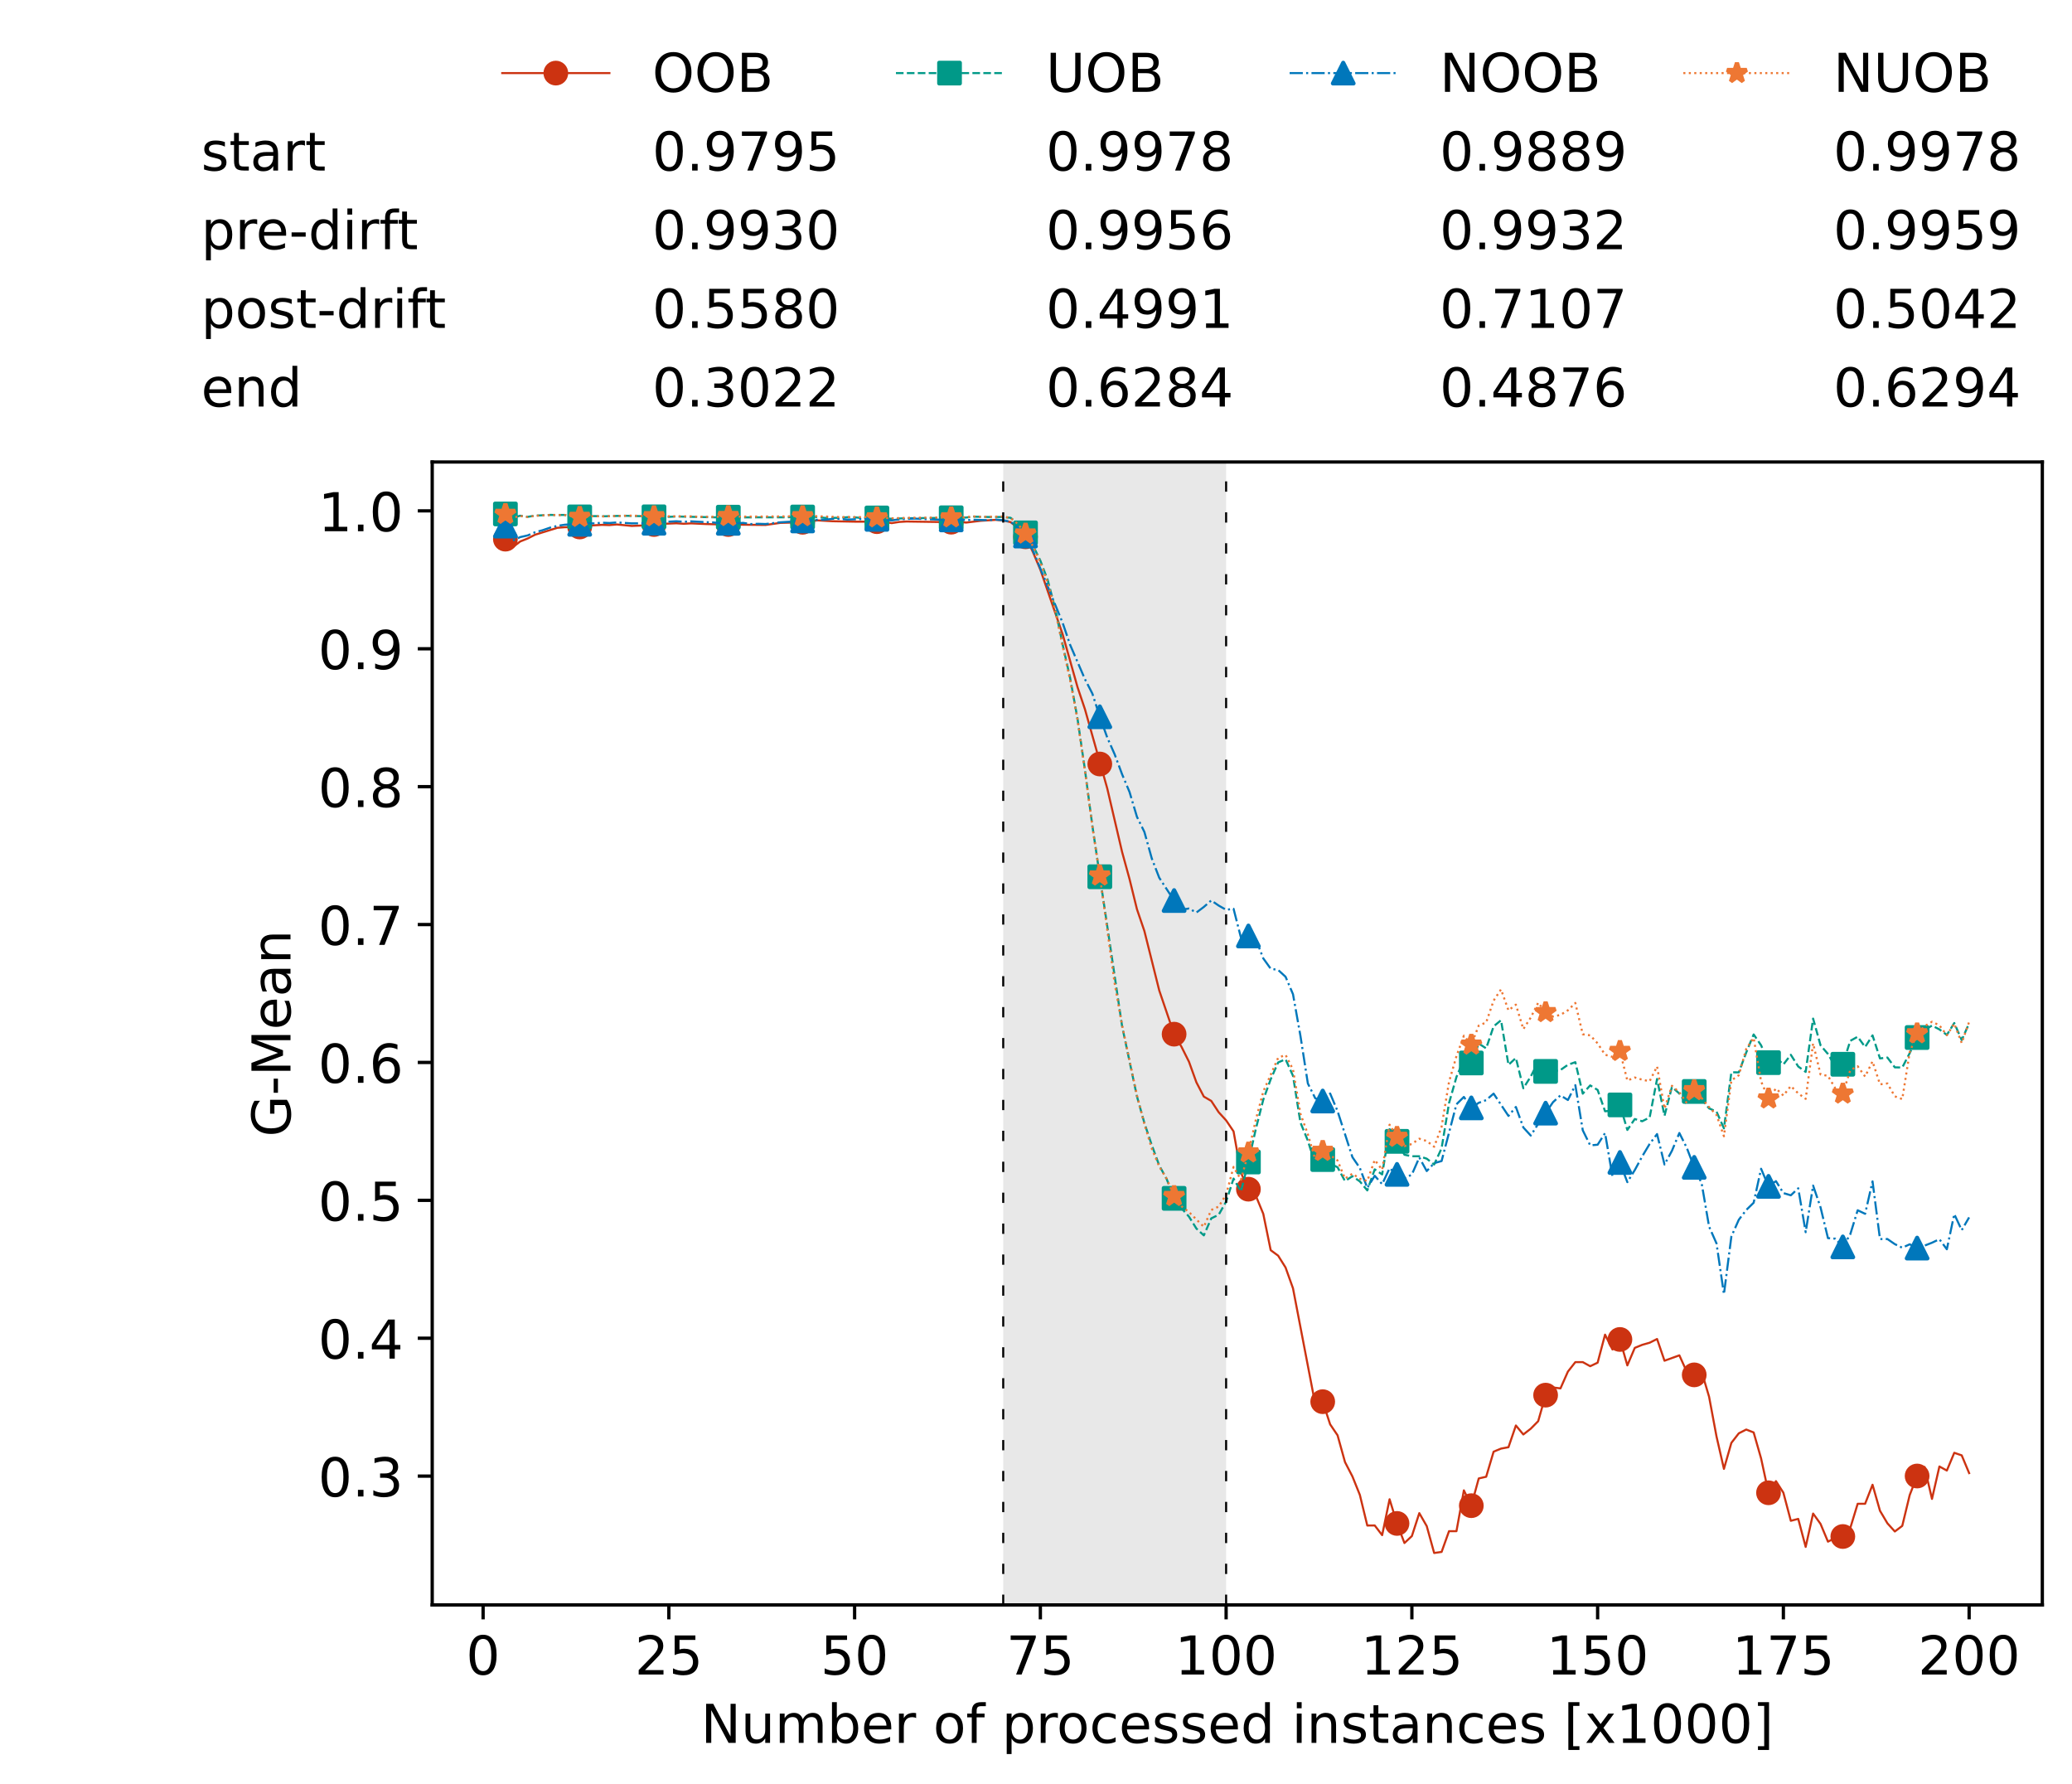 <?xml version="1.0" encoding="utf-8" standalone="no"?>
<!DOCTYPE svg PUBLIC "-//W3C//DTD SVG 1.1//EN"
  "http://www.w3.org/Graphics/SVG/1.1/DTD/svg11.dtd">
<!-- Created with matplotlib (https://matplotlib.org/) -->
<svg height="432.615pt" version="1.1" viewBox="0 0 502.65 432.615" width="502.65pt" xmlns="http://www.w3.org/2000/svg" xmlns:xlink="http://www.w3.org/1999/xlink">
 <defs>
  <style type="text/css">*{stroke-linecap:butt;stroke-linejoin:round;}</style>
 </defs>
 <g id="figure_1">
  <g id="patch_1">
   <path d="M 0 432.615 
L 502.65 432.615 
L 502.65 0 
L 0 0 
z
" style="fill:#ffffff;"/>
  </g>
  <g id="axes_1">
   <g id="patch_2">
    <path d="M 104.85 389.252 
L 495.45 389.252 
L 495.45 112.052 
L 104.85 112.052 
z
" style="fill:#ffffff;"/>
   </g>
   <g id="patch_3">
    <path clip-path="url(#p763f5d3554)" d="M 297.446 389.252 
L 297.446 112.052 
L 243.372 112.052 
L 243.372 389.252 
z
" style="fill:#d3d3d3;opacity:0.5;"/>
   </g>
   <g id="matplotlib.axis_1">
    <g id="xtick_1">
     <g id="line2d_1">
      <defs>
       <path d="M 0 0 
L 0 3.5 
" id="mbd3b4322e9" style="stroke:#000000;stroke-width:0.8;"/>
      </defs>
      <g>
       <use style="stroke:#000000;stroke-width:0.8;" x="117.197" xlink:href="#mbd3b4322e9" y="389.252"/>
      </g>
     </g>
     <g id="text_1">
      <!-- 0 -->
      <g transform="translate(113.061 406.13)scale(0.13 -0.13)">
       <defs>
        <path d="M 31.781 66.406 
Q 24.172 66.406 20.328 58.906 
Q 16.5 51.422 16.5 36.375 
Q 16.5 21.391 20.328 13.891 
Q 24.172 6.391 31.781 6.391 
Q 39.453 6.391 43.281 13.891 
Q 47.125 21.391 47.125 36.375 
Q 47.125 51.422 43.281 58.906 
Q 39.453 66.406 31.781 66.406 
z
M 31.781 74.219 
Q 44.047 74.219 50.516 64.516 
Q 56.984 54.828 56.984 36.375 
Q 56.984 17.969 50.516 8.266 
Q 44.047 -1.422 31.781 -1.422 
Q 19.531 -1.422 13.062 8.266 
Q 6.594 17.969 6.594 36.375 
Q 6.594 54.828 13.062 64.516 
Q 19.531 74.219 31.781 74.219 
z
" id="DejaVuSans-48"/>
       </defs>
       <use xlink:href="#DejaVuSans-48"/>
      </g>
     </g>
    </g>
    <g id="xtick_2">
     <g id="line2d_2">
      <g>
       <use style="stroke:#000000;stroke-width:0.8;" x="162.259" xlink:href="#mbd3b4322e9" y="389.252"/>
      </g>
     </g>
     <g id="text_2">
      <!-- 25 -->
      <g transform="translate(153.988 406.13)scale(0.13 -0.13)">
       <defs>
        <path d="M 19.188 8.297 
L 53.609 8.297 
L 53.609 0 
L 7.328 0 
L 7.328 8.297 
Q 12.938 14.109 22.625 23.891 
Q 32.328 33.688 34.812 36.531 
Q 39.547 41.844 41.422 45.531 
Q 43.312 49.219 43.312 52.781 
Q 43.312 58.594 39.234 62.25 
Q 35.156 65.922 28.609 65.922 
Q 23.969 65.922 18.812 64.312 
Q 13.672 62.703 7.812 59.422 
L 7.812 69.391 
Q 13.766 71.781 18.938 73 
Q 24.125 74.219 28.422 74.219 
Q 39.75 74.219 46.484 68.547 
Q 53.219 62.891 53.219 53.422 
Q 53.219 48.922 51.531 44.891 
Q 49.859 40.875 45.406 35.406 
Q 44.188 33.984 37.641 27.219 
Q 31.109 20.453 19.188 8.297 
z
" id="DejaVuSans-50"/>
        <path d="M 10.797 72.906 
L 49.516 72.906 
L 49.516 64.594 
L 19.828 64.594 
L 19.828 46.734 
Q 21.969 47.469 24.109 47.828 
Q 26.266 48.188 28.422 48.188 
Q 40.625 48.188 47.75 41.5 
Q 54.891 34.812 54.891 23.391 
Q 54.891 11.625 47.562 5.094 
Q 40.234 -1.422 26.906 -1.422 
Q 22.312 -1.422 17.547 -0.641 
Q 12.797 0.141 7.719 1.703 
L 7.719 11.625 
Q 12.109 9.234 16.797 8.062 
Q 21.484 6.891 26.703 6.891 
Q 35.156 6.891 40.078 11.328 
Q 45.016 15.766 45.016 23.391 
Q 45.016 31 40.078 35.438 
Q 35.156 39.891 26.703 39.891 
Q 22.75 39.891 18.812 39.016 
Q 14.891 38.141 10.797 36.281 
z
" id="DejaVuSans-53"/>
       </defs>
       <use xlink:href="#DejaVuSans-50"/>
       <use x="63.623" xlink:href="#DejaVuSans-53"/>
      </g>
     </g>
    </g>
    <g id="xtick_3">
     <g id="line2d_3">
      <g>
       <use style="stroke:#000000;stroke-width:0.8;" x="207.322" xlink:href="#mbd3b4322e9" y="389.252"/>
      </g>
     </g>
     <g id="text_3">
      <!-- 50 -->
      <g transform="translate(199.05 406.13)scale(0.13 -0.13)">
       <use xlink:href="#DejaVuSans-53"/>
       <use x="63.623" xlink:href="#DejaVuSans-48"/>
      </g>
     </g>
    </g>
    <g id="xtick_4">
     <g id="line2d_4">
      <g>
       <use style="stroke:#000000;stroke-width:0.8;" x="252.384" xlink:href="#mbd3b4322e9" y="389.252"/>
      </g>
     </g>
     <g id="text_4">
      <!-- 75 -->
      <g transform="translate(244.113 406.13)scale(0.13 -0.13)">
       <defs>
        <path d="M 8.203 72.906 
L 55.078 72.906 
L 55.078 68.703 
L 28.609 0 
L 18.312 0 
L 43.219 64.594 
L 8.203 64.594 
z
" id="DejaVuSans-55"/>
       </defs>
       <use xlink:href="#DejaVuSans-55"/>
       <use x="63.623" xlink:href="#DejaVuSans-53"/>
      </g>
     </g>
    </g>
    <g id="xtick_5">
     <g id="line2d_5">
      <g>
       <use style="stroke:#000000;stroke-width:0.8;" x="297.446" xlink:href="#mbd3b4322e9" y="389.252"/>
      </g>
     </g>
     <g id="text_5">
      <!-- 100 -->
      <g transform="translate(285.039 406.13)scale(0.13 -0.13)">
       <defs>
        <path d="M 12.406 8.297 
L 28.516 8.297 
L 28.516 63.922 
L 10.984 60.406 
L 10.984 69.391 
L 28.422 72.906 
L 38.281 72.906 
L 38.281 8.297 
L 54.391 8.297 
L 54.391 0 
L 12.406 0 
z
" id="DejaVuSans-49"/>
       </defs>
       <use xlink:href="#DejaVuSans-49"/>
       <use x="63.623" xlink:href="#DejaVuSans-48"/>
       <use x="127.246" xlink:href="#DejaVuSans-48"/>
      </g>
     </g>
    </g>
    <g id="xtick_6">
     <g id="line2d_6">
      <g>
       <use style="stroke:#000000;stroke-width:0.8;" x="342.509" xlink:href="#mbd3b4322e9" y="389.252"/>
      </g>
     </g>
     <g id="text_6">
      <!-- 125 -->
      <g transform="translate(330.102 406.13)scale(0.13 -0.13)">
       <use xlink:href="#DejaVuSans-49"/>
       <use x="63.623" xlink:href="#DejaVuSans-50"/>
       <use x="127.246" xlink:href="#DejaVuSans-53"/>
      </g>
     </g>
    </g>
    <g id="xtick_7">
     <g id="line2d_7">
      <g>
       <use style="stroke:#000000;stroke-width:0.8;" x="387.571" xlink:href="#mbd3b4322e9" y="389.252"/>
      </g>
     </g>
     <g id="text_7">
      <!-- 150 -->
      <g transform="translate(375.164 406.13)scale(0.13 -0.13)">
       <use xlink:href="#DejaVuSans-49"/>
       <use x="63.623" xlink:href="#DejaVuSans-53"/>
       <use x="127.246" xlink:href="#DejaVuSans-48"/>
      </g>
     </g>
    </g>
    <g id="xtick_8">
     <g id="line2d_8">
      <g>
       <use style="stroke:#000000;stroke-width:0.8;" x="432.633" xlink:href="#mbd3b4322e9" y="389.252"/>
      </g>
     </g>
     <g id="text_8">
      <!-- 175 -->
      <g transform="translate(420.226 406.13)scale(0.13 -0.13)">
       <use xlink:href="#DejaVuSans-49"/>
       <use x="63.623" xlink:href="#DejaVuSans-55"/>
       <use x="127.246" xlink:href="#DejaVuSans-53"/>
      </g>
     </g>
    </g>
    <g id="xtick_9">
     <g id="line2d_9">
      <g>
       <use style="stroke:#000000;stroke-width:0.8;" x="477.695" xlink:href="#mbd3b4322e9" y="389.252"/>
      </g>
     </g>
     <g id="text_9">
      <!-- 200 -->
      <g transform="translate(465.289 406.13)scale(0.13 -0.13)">
       <use xlink:href="#DejaVuSans-50"/>
       <use x="63.623" xlink:href="#DejaVuSans-48"/>
       <use x="127.246" xlink:href="#DejaVuSans-48"/>
      </g>
     </g>
    </g>
    <g id="text_10">
     <!-- Number of processed instances [x1000] -->
     <g transform="translate(170.025 422.711)scale(0.13 -0.13)">
      <defs>
       <path d="M 9.812 72.906 
L 23.094 72.906 
L 55.422 11.922 
L 55.422 72.906 
L 64.984 72.906 
L 64.984 0 
L 51.703 0 
L 19.391 60.984 
L 19.391 0 
L 9.812 0 
z
" id="DejaVuSans-78"/>
       <path d="M 8.5 21.578 
L 8.5 54.688 
L 17.484 54.688 
L 17.484 21.922 
Q 17.484 14.156 20.5 10.266 
Q 23.531 6.391 29.594 6.391 
Q 36.859 6.391 41.078 11.031 
Q 45.312 15.672 45.312 23.688 
L 45.312 54.688 
L 54.297 54.688 
L 54.297 0 
L 45.312 0 
L 45.312 8.406 
Q 42.047 3.422 37.719 1 
Q 33.406 -1.422 27.688 -1.422 
Q 18.266 -1.422 13.375 4.438 
Q 8.5 10.297 8.5 21.578 
z
M 31.109 56 
z
" id="DejaVuSans-117"/>
       <path d="M 52 44.188 
Q 55.375 50.25 60.062 53.125 
Q 64.75 56 71.094 56 
Q 79.641 56 84.281 50.016 
Q 88.922 44.047 88.922 33.016 
L 88.922 0 
L 79.891 0 
L 79.891 32.719 
Q 79.891 40.578 77.094 44.375 
Q 74.312 48.188 68.609 48.188 
Q 61.625 48.188 57.562 43.547 
Q 53.516 38.922 53.516 30.906 
L 53.516 0 
L 44.484 0 
L 44.484 32.719 
Q 44.484 40.625 41.703 44.406 
Q 38.922 48.188 33.109 48.188 
Q 26.219 48.188 22.156 43.531 
Q 18.109 38.875 18.109 30.906 
L 18.109 0 
L 9.078 0 
L 9.078 54.688 
L 18.109 54.688 
L 18.109 46.188 
Q 21.188 51.219 25.484 53.609 
Q 29.781 56 35.688 56 
Q 41.656 56 45.828 52.969 
Q 50 49.953 52 44.188 
z
" id="DejaVuSans-109"/>
       <path d="M 48.688 27.297 
Q 48.688 37.203 44.609 42.844 
Q 40.531 48.484 33.406 48.484 
Q 26.266 48.484 22.188 42.844 
Q 18.109 37.203 18.109 27.297 
Q 18.109 17.391 22.188 11.75 
Q 26.266 6.109 33.406 6.109 
Q 40.531 6.109 44.609 11.75 
Q 48.688 17.391 48.688 27.297 
z
M 18.109 46.391 
Q 20.953 51.266 25.266 53.625 
Q 29.594 56 35.594 56 
Q 45.562 56 51.781 48.094 
Q 58.016 40.188 58.016 27.297 
Q 58.016 14.406 51.781 6.484 
Q 45.562 -1.422 35.594 -1.422 
Q 29.594 -1.422 25.266 0.953 
Q 20.953 3.328 18.109 8.203 
L 18.109 0 
L 9.078 0 
L 9.078 75.984 
L 18.109 75.984 
z
" id="DejaVuSans-98"/>
       <path d="M 56.203 29.594 
L 56.203 25.203 
L 14.891 25.203 
Q 15.484 15.922 20.484 11.062 
Q 25.484 6.203 34.422 6.203 
Q 39.594 6.203 44.453 7.469 
Q 49.312 8.734 54.109 11.281 
L 54.109 2.781 
Q 49.266 0.734 44.188 -0.344 
Q 39.109 -1.422 33.891 -1.422 
Q 20.797 -1.422 13.156 6.188 
Q 5.516 13.812 5.516 26.812 
Q 5.516 40.234 12.766 48.109 
Q 20.016 56 32.328 56 
Q 43.359 56 49.781 48.891 
Q 56.203 41.797 56.203 29.594 
z
M 47.219 32.234 
Q 47.125 39.594 43.094 43.984 
Q 39.062 48.391 32.422 48.391 
Q 24.906 48.391 20.391 44.141 
Q 15.875 39.891 15.188 32.172 
z
" id="DejaVuSans-101"/>
       <path d="M 41.109 46.297 
Q 39.594 47.172 37.812 47.578 
Q 36.031 48 33.891 48 
Q 26.266 48 22.188 43.047 
Q 18.109 38.094 18.109 28.812 
L 18.109 0 
L 9.078 0 
L 9.078 54.688 
L 18.109 54.688 
L 18.109 46.188 
Q 20.953 51.172 25.484 53.578 
Q 30.031 56 36.531 56 
Q 37.453 56 38.578 55.875 
Q 39.703 55.766 41.062 55.516 
z
" id="DejaVuSans-114"/>
       <path id="DejaVuSans-32"/>
       <path d="M 30.609 48.391 
Q 23.391 48.391 19.188 42.75 
Q 14.984 37.109 14.984 27.297 
Q 14.984 17.484 19.156 11.844 
Q 23.344 6.203 30.609 6.203 
Q 37.797 6.203 41.984 11.859 
Q 46.188 17.531 46.188 27.297 
Q 46.188 37.016 41.984 42.703 
Q 37.797 48.391 30.609 48.391 
z
M 30.609 56 
Q 42.328 56 49.016 48.375 
Q 55.719 40.766 55.719 27.297 
Q 55.719 13.875 49.016 6.219 
Q 42.328 -1.422 30.609 -1.422 
Q 18.844 -1.422 12.172 6.219 
Q 5.516 13.875 5.516 27.297 
Q 5.516 40.766 12.172 48.375 
Q 18.844 56 30.609 56 
z
" id="DejaVuSans-111"/>
       <path d="M 37.109 75.984 
L 37.109 68.5 
L 28.516 68.5 
Q 23.688 68.5 21.797 66.547 
Q 19.922 64.594 19.922 59.516 
L 19.922 54.688 
L 34.719 54.688 
L 34.719 47.703 
L 19.922 47.703 
L 19.922 0 
L 10.891 0 
L 10.891 47.703 
L 2.297 47.703 
L 2.297 54.688 
L 10.891 54.688 
L 10.891 58.5 
Q 10.891 67.625 15.141 71.797 
Q 19.391 75.984 28.609 75.984 
z
" id="DejaVuSans-102"/>
       <path d="M 18.109 8.203 
L 18.109 -20.797 
L 9.078 -20.797 
L 9.078 54.688 
L 18.109 54.688 
L 18.109 46.391 
Q 20.953 51.266 25.266 53.625 
Q 29.594 56 35.594 56 
Q 45.562 56 51.781 48.094 
Q 58.016 40.188 58.016 27.297 
Q 58.016 14.406 51.781 6.484 
Q 45.562 -1.422 35.594 -1.422 
Q 29.594 -1.422 25.266 0.953 
Q 20.953 3.328 18.109 8.203 
z
M 48.688 27.297 
Q 48.688 37.203 44.609 42.844 
Q 40.531 48.484 33.406 48.484 
Q 26.266 48.484 22.188 42.844 
Q 18.109 37.203 18.109 27.297 
Q 18.109 17.391 22.188 11.75 
Q 26.266 6.109 33.406 6.109 
Q 40.531 6.109 44.609 11.75 
Q 48.688 17.391 48.688 27.297 
z
" id="DejaVuSans-112"/>
       <path d="M 48.781 52.594 
L 48.781 44.188 
Q 44.969 46.297 41.141 47.344 
Q 37.312 48.391 33.406 48.391 
Q 24.656 48.391 19.812 42.844 
Q 14.984 37.312 14.984 27.297 
Q 14.984 17.281 19.812 11.734 
Q 24.656 6.203 33.406 6.203 
Q 37.312 6.203 41.141 7.25 
Q 44.969 8.297 48.781 10.406 
L 48.781 2.094 
Q 45.016 0.344 40.984 -0.531 
Q 36.969 -1.422 32.422 -1.422 
Q 20.062 -1.422 12.781 6.344 
Q 5.516 14.109 5.516 27.297 
Q 5.516 40.672 12.859 48.328 
Q 20.219 56 33.016 56 
Q 37.156 56 41.109 55.141 
Q 45.062 54.297 48.781 52.594 
z
" id="DejaVuSans-99"/>
       <path d="M 44.281 53.078 
L 44.281 44.578 
Q 40.484 46.531 36.375 47.5 
Q 32.281 48.484 27.875 48.484 
Q 21.188 48.484 17.844 46.438 
Q 14.5 44.391 14.5 40.281 
Q 14.5 37.156 16.891 35.375 
Q 19.281 33.594 26.516 31.984 
L 29.594 31.297 
Q 39.156 29.25 43.188 25.516 
Q 47.219 21.781 47.219 15.094 
Q 47.219 7.469 41.188 3.016 
Q 35.156 -1.422 24.609 -1.422 
Q 20.219 -1.422 15.453 -0.562 
Q 10.688 0.297 5.422 2 
L 5.422 11.281 
Q 10.406 8.688 15.234 7.391 
Q 20.062 6.109 24.812 6.109 
Q 31.156 6.109 34.562 8.281 
Q 37.984 10.453 37.984 14.406 
Q 37.984 18.062 35.516 20.016 
Q 33.062 21.969 24.703 23.781 
L 21.578 24.516 
Q 13.234 26.266 9.516 29.906 
Q 5.812 33.547 5.812 39.891 
Q 5.812 47.609 11.281 51.797 
Q 16.75 56 26.812 56 
Q 31.781 56 36.172 55.266 
Q 40.578 54.547 44.281 53.078 
z
" id="DejaVuSans-115"/>
       <path d="M 45.406 46.391 
L 45.406 75.984 
L 54.391 75.984 
L 54.391 0 
L 45.406 0 
L 45.406 8.203 
Q 42.578 3.328 38.25 0.953 
Q 33.938 -1.422 27.875 -1.422 
Q 17.969 -1.422 11.734 6.484 
Q 5.516 14.406 5.516 27.297 
Q 5.516 40.188 11.734 48.094 
Q 17.969 56 27.875 56 
Q 33.938 56 38.25 53.625 
Q 42.578 51.266 45.406 46.391 
z
M 14.797 27.297 
Q 14.797 17.391 18.875 11.75 
Q 22.953 6.109 30.078 6.109 
Q 37.203 6.109 41.297 11.75 
Q 45.406 17.391 45.406 27.297 
Q 45.406 37.203 41.297 42.844 
Q 37.203 48.484 30.078 48.484 
Q 22.953 48.484 18.875 42.844 
Q 14.797 37.203 14.797 27.297 
z
" id="DejaVuSans-100"/>
       <path d="M 9.422 54.688 
L 18.406 54.688 
L 18.406 0 
L 9.422 0 
z
M 9.422 75.984 
L 18.406 75.984 
L 18.406 64.594 
L 9.422 64.594 
z
" id="DejaVuSans-105"/>
       <path d="M 54.891 33.016 
L 54.891 0 
L 45.906 0 
L 45.906 32.719 
Q 45.906 40.484 42.875 44.328 
Q 39.844 48.188 33.797 48.188 
Q 26.516 48.188 22.312 43.547 
Q 18.109 38.922 18.109 30.906 
L 18.109 0 
L 9.078 0 
L 9.078 54.688 
L 18.109 54.688 
L 18.109 46.188 
Q 21.344 51.125 25.703 53.562 
Q 30.078 56 35.797 56 
Q 45.219 56 50.047 50.172 
Q 54.891 44.344 54.891 33.016 
z
" id="DejaVuSans-110"/>
       <path d="M 18.312 70.219 
L 18.312 54.688 
L 36.812 54.688 
L 36.812 47.703 
L 18.312 47.703 
L 18.312 18.016 
Q 18.312 11.328 20.141 9.422 
Q 21.969 7.516 27.594 7.516 
L 36.812 7.516 
L 36.812 0 
L 27.594 0 
Q 17.188 0 13.234 3.875 
Q 9.281 7.766 9.281 18.016 
L 9.281 47.703 
L 2.688 47.703 
L 2.688 54.688 
L 9.281 54.688 
L 9.281 70.219 
z
" id="DejaVuSans-116"/>
       <path d="M 34.281 27.484 
Q 23.391 27.484 19.188 25 
Q 14.984 22.516 14.984 16.5 
Q 14.984 11.719 18.141 8.906 
Q 21.297 6.109 26.703 6.109 
Q 34.188 6.109 38.703 11.406 
Q 43.219 16.703 43.219 25.484 
L 43.219 27.484 
z
M 52.203 31.203 
L 52.203 0 
L 43.219 0 
L 43.219 8.297 
Q 40.141 3.328 35.547 0.953 
Q 30.953 -1.422 24.312 -1.422 
Q 15.922 -1.422 10.953 3.297 
Q 6 8.016 6 15.922 
Q 6 25.141 12.172 29.828 
Q 18.359 34.516 30.609 34.516 
L 43.219 34.516 
L 43.219 35.406 
Q 43.219 41.609 39.141 45 
Q 35.062 48.391 27.688 48.391 
Q 23 48.391 18.547 47.266 
Q 14.109 46.141 10.016 43.891 
L 10.016 52.203 
Q 14.938 54.109 19.578 55.047 
Q 24.219 56 28.609 56 
Q 40.484 56 46.344 49.844 
Q 52.203 43.703 52.203 31.203 
z
" id="DejaVuSans-97"/>
       <path d="M 8.594 75.984 
L 29.297 75.984 
L 29.297 69 
L 17.578 69 
L 17.578 -6.203 
L 29.297 -6.203 
L 29.297 -13.188 
L 8.594 -13.188 
z
" id="DejaVuSans-91"/>
       <path d="M 54.891 54.688 
L 35.109 28.078 
L 55.906 0 
L 45.312 0 
L 29.391 21.484 
L 13.484 0 
L 2.875 0 
L 24.125 28.609 
L 4.688 54.688 
L 15.281 54.688 
L 29.781 35.203 
L 44.281 54.688 
z
" id="DejaVuSans-120"/>
       <path d="M 30.422 75.984 
L 30.422 -13.188 
L 9.719 -13.188 
L 9.719 -6.203 
L 21.391 -6.203 
L 21.391 69 
L 9.719 69 
L 9.719 75.984 
z
" id="DejaVuSans-93"/>
      </defs>
      <use xlink:href="#DejaVuSans-78"/>
      <use x="74.805" xlink:href="#DejaVuSans-117"/>
      <use x="138.184" xlink:href="#DejaVuSans-109"/>
      <use x="235.596" xlink:href="#DejaVuSans-98"/>
      <use x="299.072" xlink:href="#DejaVuSans-101"/>
      <use x="360.596" xlink:href="#DejaVuSans-114"/>
      <use x="401.709" xlink:href="#DejaVuSans-32"/>
      <use x="433.496" xlink:href="#DejaVuSans-111"/>
      <use x="494.678" xlink:href="#DejaVuSans-102"/>
      <use x="529.883" xlink:href="#DejaVuSans-32"/>
      <use x="561.67" xlink:href="#DejaVuSans-112"/>
      <use x="625.146" xlink:href="#DejaVuSans-114"/>
      <use x="664.01" xlink:href="#DejaVuSans-111"/>
      <use x="725.191" xlink:href="#DejaVuSans-99"/>
      <use x="780.172" xlink:href="#DejaVuSans-101"/>
      <use x="841.695" xlink:href="#DejaVuSans-115"/>
      <use x="893.795" xlink:href="#DejaVuSans-115"/>
      <use x="945.895" xlink:href="#DejaVuSans-101"/>
      <use x="1007.418" xlink:href="#DejaVuSans-100"/>
      <use x="1070.895" xlink:href="#DejaVuSans-32"/>
      <use x="1102.682" xlink:href="#DejaVuSans-105"/>
      <use x="1130.465" xlink:href="#DejaVuSans-110"/>
      <use x="1193.844" xlink:href="#DejaVuSans-115"/>
      <use x="1245.943" xlink:href="#DejaVuSans-116"/>
      <use x="1285.152" xlink:href="#DejaVuSans-97"/>
      <use x="1346.432" xlink:href="#DejaVuSans-110"/>
      <use x="1409.811" xlink:href="#DejaVuSans-99"/>
      <use x="1464.791" xlink:href="#DejaVuSans-101"/>
      <use x="1526.314" xlink:href="#DejaVuSans-115"/>
      <use x="1578.414" xlink:href="#DejaVuSans-32"/>
      <use x="1610.201" xlink:href="#DejaVuSans-91"/>
      <use x="1649.215" xlink:href="#DejaVuSans-120"/>
      <use x="1708.395" xlink:href="#DejaVuSans-49"/>
      <use x="1772.018" xlink:href="#DejaVuSans-48"/>
      <use x="1835.641" xlink:href="#DejaVuSans-48"/>
      <use x="1899.264" xlink:href="#DejaVuSans-48"/>
      <use x="1962.887" xlink:href="#DejaVuSans-93"/>
     </g>
    </g>
   </g>
   <g id="matplotlib.axis_2">
    <g id="ytick_1">
     <g id="line2d_10">
      <defs>
       <path d="M 0 0 
L -3.5 0 
" id="ma17ff16066" style="stroke:#000000;stroke-width:0.8;"/>
      </defs>
      <g>
       <use style="stroke:#000000;stroke-width:0.8;" x="104.85" xlink:href="#ma17ff16066" y="358.012"/>
      </g>
     </g>
     <g id="text_11">
      <!-- 0.3 -->
      <g transform="translate(77.176 362.951)scale(0.13 -0.13)">
       <defs>
        <path d="M 10.688 12.406 
L 21 12.406 
L 21 0 
L 10.688 0 
z
" id="DejaVuSans-46"/>
        <path d="M 40.578 39.312 
Q 47.656 37.797 51.625 33 
Q 55.609 28.219 55.609 21.188 
Q 55.609 10.406 48.188 4.484 
Q 40.766 -1.422 27.094 -1.422 
Q 22.516 -1.422 17.656 -0.516 
Q 12.797 0.391 7.625 2.203 
L 7.625 11.719 
Q 11.719 9.328 16.594 8.109 
Q 21.484 6.891 26.812 6.891 
Q 36.078 6.891 40.938 10.547 
Q 45.797 14.203 45.797 21.188 
Q 45.797 27.641 41.281 31.266 
Q 36.766 34.906 28.719 34.906 
L 20.219 34.906 
L 20.219 43.016 
L 29.109 43.016 
Q 36.375 43.016 40.234 45.922 
Q 44.094 48.828 44.094 54.297 
Q 44.094 59.906 40.109 62.906 
Q 36.141 65.922 28.719 65.922 
Q 24.656 65.922 20.016 65.031 
Q 15.375 64.156 9.812 62.312 
L 9.812 71.094 
Q 15.438 72.656 20.344 73.438 
Q 25.25 74.219 29.594 74.219 
Q 40.828 74.219 47.359 69.109 
Q 53.906 64.016 53.906 55.328 
Q 53.906 49.266 50.438 45.094 
Q 46.969 40.922 40.578 39.312 
z
" id="DejaVuSans-51"/>
       </defs>
       <use xlink:href="#DejaVuSans-48"/>
       <use x="63.623" xlink:href="#DejaVuSans-46"/>
       <use x="95.41" xlink:href="#DejaVuSans-51"/>
      </g>
     </g>
    </g>
    <g id="ytick_2">
     <g id="line2d_11">
      <g>
       <use style="stroke:#000000;stroke-width:0.8;" x="104.85" xlink:href="#ma17ff16066" y="324.567"/>
      </g>
     </g>
     <g id="text_12">
      <!-- 0.4 -->
      <g transform="translate(77.176 329.506)scale(0.13 -0.13)">
       <defs>
        <path d="M 37.797 64.312 
L 12.891 25.391 
L 37.797 25.391 
z
M 35.203 72.906 
L 47.609 72.906 
L 47.609 25.391 
L 58.016 25.391 
L 58.016 17.188 
L 47.609 17.188 
L 47.609 0 
L 37.797 0 
L 37.797 17.188 
L 4.891 17.188 
L 4.891 26.703 
z
" id="DejaVuSans-52"/>
       </defs>
       <use xlink:href="#DejaVuSans-48"/>
       <use x="63.623" xlink:href="#DejaVuSans-46"/>
       <use x="95.41" xlink:href="#DejaVuSans-52"/>
      </g>
     </g>
    </g>
    <g id="ytick_3">
     <g id="line2d_12">
      <g>
       <use style="stroke:#000000;stroke-width:0.8;" x="104.85" xlink:href="#ma17ff16066" y="291.123"/>
      </g>
     </g>
     <g id="text_13">
      <!-- 0.5 -->
      <g transform="translate(77.176 296.062)scale(0.13 -0.13)">
       <use xlink:href="#DejaVuSans-48"/>
       <use x="63.623" xlink:href="#DejaVuSans-46"/>
       <use x="95.41" xlink:href="#DejaVuSans-53"/>
      </g>
     </g>
    </g>
    <g id="ytick_4">
     <g id="line2d_13">
      <g>
       <use style="stroke:#000000;stroke-width:0.8;" x="104.85" xlink:href="#ma17ff16066" y="257.679"/>
      </g>
     </g>
     <g id="text_14">
      <!-- 0.6 -->
      <g transform="translate(77.176 262.618)scale(0.13 -0.13)">
       <defs>
        <path d="M 33.016 40.375 
Q 26.375 40.375 22.484 35.828 
Q 18.609 31.297 18.609 23.391 
Q 18.609 15.531 22.484 10.953 
Q 26.375 6.391 33.016 6.391 
Q 39.656 6.391 43.531 10.953 
Q 47.406 15.531 47.406 23.391 
Q 47.406 31.297 43.531 35.828 
Q 39.656 40.375 33.016 40.375 
z
M 52.594 71.297 
L 52.594 62.312 
Q 48.875 64.062 45.094 64.984 
Q 41.312 65.922 37.594 65.922 
Q 27.828 65.922 22.672 59.328 
Q 17.531 52.734 16.797 39.406 
Q 19.672 43.656 24.016 45.922 
Q 28.375 48.188 33.594 48.188 
Q 44.578 48.188 50.953 41.516 
Q 57.328 34.859 57.328 23.391 
Q 57.328 12.156 50.688 5.359 
Q 44.047 -1.422 33.016 -1.422 
Q 20.359 -1.422 13.672 8.266 
Q 6.984 17.969 6.984 36.375 
Q 6.984 53.656 15.188 63.938 
Q 23.391 74.219 37.203 74.219 
Q 40.922 74.219 44.703 73.484 
Q 48.484 72.75 52.594 71.297 
z
" id="DejaVuSans-54"/>
       </defs>
       <use xlink:href="#DejaVuSans-48"/>
       <use x="63.623" xlink:href="#DejaVuSans-46"/>
       <use x="95.41" xlink:href="#DejaVuSans-54"/>
      </g>
     </g>
    </g>
    <g id="ytick_5">
     <g id="line2d_14">
      <g>
       <use style="stroke:#000000;stroke-width:0.8;" x="104.85" xlink:href="#ma17ff16066" y="224.235"/>
      </g>
     </g>
     <g id="text_15">
      <!-- 0.7 -->
      <g transform="translate(77.176 229.174)scale(0.13 -0.13)">
       <use xlink:href="#DejaVuSans-48"/>
       <use x="63.623" xlink:href="#DejaVuSans-46"/>
       <use x="95.41" xlink:href="#DejaVuSans-55"/>
      </g>
     </g>
    </g>
    <g id="ytick_6">
     <g id="line2d_15">
      <g>
       <use style="stroke:#000000;stroke-width:0.8;" x="104.85" xlink:href="#ma17ff16066" y="190.79"/>
      </g>
     </g>
     <g id="text_16">
      <!-- 0.8 -->
      <g transform="translate(77.176 195.729)scale(0.13 -0.13)">
       <defs>
        <path d="M 31.781 34.625 
Q 24.75 34.625 20.719 30.859 
Q 16.703 27.094 16.703 20.516 
Q 16.703 13.922 20.719 10.156 
Q 24.75 6.391 31.781 6.391 
Q 38.812 6.391 42.859 10.172 
Q 46.922 13.969 46.922 20.516 
Q 46.922 27.094 42.891 30.859 
Q 38.875 34.625 31.781 34.625 
z
M 21.922 38.812 
Q 15.578 40.375 12.031 44.719 
Q 8.5 49.078 8.5 55.328 
Q 8.5 64.062 14.719 69.141 
Q 20.953 74.219 31.781 74.219 
Q 42.672 74.219 48.875 69.141 
Q 55.078 64.062 55.078 55.328 
Q 55.078 49.078 51.531 44.719 
Q 48 40.375 41.703 38.812 
Q 48.828 37.156 52.797 32.312 
Q 56.781 27.484 56.781 20.516 
Q 56.781 9.906 50.312 4.234 
Q 43.844 -1.422 31.781 -1.422 
Q 19.734 -1.422 13.25 4.234 
Q 6.781 9.906 6.781 20.516 
Q 6.781 27.484 10.781 32.312 
Q 14.797 37.156 21.922 38.812 
z
M 18.312 54.391 
Q 18.312 48.734 21.844 45.562 
Q 25.391 42.391 31.781 42.391 
Q 38.141 42.391 41.719 45.562 
Q 45.312 48.734 45.312 54.391 
Q 45.312 60.062 41.719 63.234 
Q 38.141 66.406 31.781 66.406 
Q 25.391 66.406 21.844 63.234 
Q 18.312 60.062 18.312 54.391 
z
" id="DejaVuSans-56"/>
       </defs>
       <use xlink:href="#DejaVuSans-48"/>
       <use x="63.623" xlink:href="#DejaVuSans-46"/>
       <use x="95.41" xlink:href="#DejaVuSans-56"/>
      </g>
     </g>
    </g>
    <g id="ytick_7">
     <g id="line2d_16">
      <g>
       <use style="stroke:#000000;stroke-width:0.8;" x="104.85" xlink:href="#ma17ff16066" y="157.346"/>
      </g>
     </g>
     <g id="text_17">
      <!-- 0.9 -->
      <g transform="translate(77.176 162.285)scale(0.13 -0.13)">
       <defs>
        <path d="M 10.984 1.516 
L 10.984 10.5 
Q 14.703 8.734 18.5 7.812 
Q 22.312 6.891 25.984 6.891 
Q 35.75 6.891 40.891 13.453 
Q 46.047 20.016 46.781 33.406 
Q 43.953 29.203 39.594 26.953 
Q 35.25 24.703 29.984 24.703 
Q 19.047 24.703 12.672 31.312 
Q 6.297 37.938 6.297 49.422 
Q 6.297 60.641 12.938 67.422 
Q 19.578 74.219 30.609 74.219 
Q 43.266 74.219 49.922 64.516 
Q 56.594 54.828 56.594 36.375 
Q 56.594 19.141 48.406 8.859 
Q 40.234 -1.422 26.422 -1.422 
Q 22.703 -1.422 18.891 -0.688 
Q 15.094 0.047 10.984 1.516 
z
M 30.609 32.422 
Q 37.25 32.422 41.125 36.953 
Q 45.016 41.5 45.016 49.422 
Q 45.016 57.281 41.125 61.844 
Q 37.25 66.406 30.609 66.406 
Q 23.969 66.406 20.094 61.844 
Q 16.219 57.281 16.219 49.422 
Q 16.219 41.5 20.094 36.953 
Q 23.969 32.422 30.609 32.422 
z
" id="DejaVuSans-57"/>
       </defs>
       <use xlink:href="#DejaVuSans-48"/>
       <use x="63.623" xlink:href="#DejaVuSans-46"/>
       <use x="95.41" xlink:href="#DejaVuSans-57"/>
      </g>
     </g>
    </g>
    <g id="ytick_8">
     <g id="line2d_17">
      <g>
       <use style="stroke:#000000;stroke-width:0.8;" x="104.85" xlink:href="#ma17ff16066" y="123.902"/>
      </g>
     </g>
     <g id="text_18">
      <!-- 1.0 -->
      <g transform="translate(77.176 128.841)scale(0.13 -0.13)">
       <use xlink:href="#DejaVuSans-49"/>
       <use x="63.623" xlink:href="#DejaVuSans-46"/>
       <use x="95.41" xlink:href="#DejaVuSans-48"/>
      </g>
     </g>
    </g>
    <g id="text_19">
     <!-- G-Mean -->
     <g transform="translate(70.472 275.744)rotate(-90)scale(0.13 -0.13)">
      <defs>
       <path d="M 59.516 10.406 
L 59.516 29.984 
L 43.406 29.984 
L 43.406 38.094 
L 69.281 38.094 
L 69.281 6.781 
Q 63.578 2.734 56.688 0.656 
Q 49.812 -1.422 42 -1.422 
Q 24.906 -1.422 15.25 8.562 
Q 5.609 18.562 5.609 36.375 
Q 5.609 54.25 15.25 64.234 
Q 24.906 74.219 42 74.219 
Q 49.125 74.219 55.547 72.453 
Q 61.969 70.703 67.391 67.281 
L 67.391 56.781 
Q 61.922 61.422 55.766 63.766 
Q 49.609 66.109 42.828 66.109 
Q 29.438 66.109 22.719 58.641 
Q 16.016 51.172 16.016 36.375 
Q 16.016 21.625 22.719 14.156 
Q 29.438 6.688 42.828 6.688 
Q 48.047 6.688 52.141 7.594 
Q 56.25 8.5 59.516 10.406 
z
" id="DejaVuSans-71"/>
       <path d="M 4.891 31.391 
L 31.203 31.391 
L 31.203 23.391 
L 4.891 23.391 
z
" id="DejaVuSans-45"/>
       <path d="M 9.812 72.906 
L 24.516 72.906 
L 43.109 23.297 
L 61.812 72.906 
L 76.516 72.906 
L 76.516 0 
L 66.891 0 
L 66.891 64.016 
L 48.094 14.016 
L 38.188 14.016 
L 19.391 64.016 
L 19.391 0 
L 9.812 0 
z
" id="DejaVuSans-77"/>
      </defs>
      <use xlink:href="#DejaVuSans-71"/>
      <use x="77.49" xlink:href="#DejaVuSans-45"/>
      <use x="113.574" xlink:href="#DejaVuSans-77"/>
      <use x="199.854" xlink:href="#DejaVuSans-101"/>
      <use x="261.377" xlink:href="#DejaVuSans-97"/>
      <use x="322.656" xlink:href="#DejaVuSans-110"/>
     </g>
    </g>
   </g>
   <g id="line2d_18"/>
   <g id="line2d_19"/>
   <g id="line2d_20"/>
   <g id="line2d_21"/>
   <g id="line2d_22"/>
   <g id="line2d_23">
    <path clip-path="url(#p763f5d3554)" d="M 122.605 130.764 
L 124.407 132.688 
L 126.21 131.319 
L 128.012 130.602 
L 129.815 129.68 
L 135.222 128.005 
L 137.024 127.865 
L 140.629 127.813 
L 142.432 127.502 
L 146.037 127.296 
L 147.839 127.353 
L 149.642 127.196 
L 153.247 127.555 
L 156.852 127.413 
L 160.457 127.062 
L 164.062 126.912 
L 165.864 127.028 
L 167.667 126.933 
L 171.272 127.096 
L 174.877 127.189 
L 185.692 127.324 
L 189.297 126.818 
L 192.902 126.719 
L 194.704 126.669 
L 198.309 126.205 
L 201.914 126.415 
L 207.322 126.519 
L 212.729 126.519 
L 214.532 126.593 
L 216.334 126.872 
L 218.137 126.588 
L 219.939 126.483 
L 230.754 126.645 
L 232.557 126.549 
L 234.359 126.739 
L 237.964 126.307 
L 241.569 126.082 
L 243.372 126.242 
L 245.174 126.635 
L 246.976 128.047 
L 248.779 130.19 
L 250.581 133.9 
L 252.384 138.182 
L 257.791 153.847 
L 261.396 166.648 
L 263.199 172.017 
L 268.606 191.206 
L 272.211 206.631 
L 274.014 213.201 
L 275.816 220.52 
L 277.619 225.809 
L 281.224 240.227 
L 284.829 250.82 
L 286.631 253.907 
L 288.434 257.503 
L 290.236 262.503 
L 292.039 265.965 
L 293.841 267.012 
L 295.644 269.759 
L 297.446 271.73 
L 299.249 274.398 
L 301.051 284.456 
L 302.854 288.416 
L 304.656 290.021 
L 306.459 294.394 
L 308.261 303.212 
L 310.064 304.54 
L 311.866 307.414 
L 313.669 312.458 
L 319.076 340.616 
L 320.879 339.956 
L 322.681 345.452 
L 324.484 348.113 
L 326.286 354.608 
L 328.089 358.093 
L 329.891 362.571 
L 331.694 369.992 
L 333.496 369.975 
L 335.299 372.325 
L 337.101 363.619 
L 338.904 369.486 
L 340.706 374.236 
L 342.509 372.55 
L 344.311 366.985 
L 346.114 370.133 
L 347.916 376.652 
L 349.719 376.395 
L 351.521 371.361 
L 353.324 371.361 
L 355.126 361.462 
L 356.928 365.177 
L 358.731 358.572 
L 360.533 358.162 
L 362.336 352.081 
L 364.138 351.336 
L 365.941 350.999 
L 367.743 345.73 
L 369.546 347.908 
L 371.348 346.51 
L 373.151 344.683 
L 374.953 338.369 
L 376.756 336.512 
L 378.558 336.732 
L 380.361 332.657 
L 382.163 330.361 
L 383.966 330.361 
L 385.768 331.351 
L 387.571 330.495 
L 389.373 323.699 
L 391.176 327.297 
L 392.978 324.865 
L 394.781 331.156 
L 396.583 326.907 
L 398.386 326.171 
L 400.188 325.657 
L 401.991 324.752 
L 403.793 330.022 
L 407.398 328.715 
L 409.201 332.7 
L 411.003 333.454 
L 412.806 332.67 
L 414.608 338.754 
L 416.411 348.394 
L 418.213 356.253 
L 420.016 349.945 
L 421.818 347.631 
L 423.621 346.713 
L 425.423 347.418 
L 427.226 353.719 
L 429.028 362.051 
L 430.831 359.222 
L 432.633 362.029 
L 434.436 368.846 
L 436.238 368.382 
L 438.041 375.177 
L 439.843 367.087 
L 441.646 369.595 
L 443.448 373.902 
L 445.251 372.992 
L 447.053 372.655 
L 448.856 370.615 
L 450.658 364.715 
L 452.461 364.715 
L 454.263 360.101 
L 456.066 366.409 
L 457.868 369.447 
L 459.671 371.436 
L 461.473 370.075 
L 463.276 362.608 
L 465.078 357.984 
L 466.881 355.801 
L 468.683 363.538 
L 470.485 355.671 
L 472.288 356.655 
L 474.09 352.353 
L 475.893 352.973 
L 477.695 357.277 
L 477.695 357.277 
" style="fill:none;stroke:#cc3311;stroke-linecap:square;stroke-width:0.5;"/>
    <defs>
     <path d="M 0 2.5 
C 0.663 2.5 1.299 2.237 1.768 1.768 
C 2.237 1.299 2.5 0.663 2.5 0 
C 2.5 -0.663 2.237 -1.299 1.768 -1.768 
C 1.299 -2.237 0.663 -2.5 0 -2.5 
C -0.663 -2.5 -1.299 -2.237 -1.768 -1.768 
C -2.237 -1.299 -2.5 -0.663 -2.5 0 
C -2.5 0.663 -2.237 1.299 -1.768 1.768 
C -1.299 2.237 -0.663 2.5 0 2.5 
z
" id="mc215253aee" style="stroke:#cc3311;"/>
    </defs>
    <g clip-path="url(#p763f5d3554)">
     <use style="fill:#cc3311;stroke:#cc3311;" x="122.605" xlink:href="#mc215253aee" y="130.764"/>
     <use style="fill:#cc3311;stroke:#cc3311;" x="140.629" xlink:href="#mc215253aee" y="127.813"/>
     <use style="fill:#cc3311;stroke:#cc3311;" x="158.654" xlink:href="#mc215253aee" y="127.215"/>
     <use style="fill:#cc3311;stroke:#cc3311;" x="176.679" xlink:href="#mc215253aee" y="127.216"/>
     <use style="fill:#cc3311;stroke:#cc3311;" x="194.704" xlink:href="#mc215253aee" y="126.669"/>
     <use style="fill:#cc3311;stroke:#cc3311;" x="212.729" xlink:href="#mc215253aee" y="126.519"/>
     <use style="fill:#cc3311;stroke:#cc3311;" x="230.754" xlink:href="#mc215253aee" y="126.645"/>
     <use style="fill:#cc3311;stroke:#cc3311;" x="248.779" xlink:href="#mc215253aee" y="130.19"/>
     <use style="fill:#cc3311;stroke:#cc3311;" x="266.804" xlink:href="#mc215253aee" y="185.299"/>
     <use style="fill:#cc3311;stroke:#cc3311;" x="284.829" xlink:href="#mc215253aee" y="250.82"/>
     <use style="fill:#cc3311;stroke:#cc3311;" x="302.854" xlink:href="#mc215253aee" y="288.416"/>
     <use style="fill:#cc3311;stroke:#cc3311;" x="320.879" xlink:href="#mc215253aee" y="339.956"/>
     <use style="fill:#cc3311;stroke:#cc3311;" x="338.904" xlink:href="#mc215253aee" y="369.486"/>
     <use style="fill:#cc3311;stroke:#cc3311;" x="356.928" xlink:href="#mc215253aee" y="365.177"/>
     <use style="fill:#cc3311;stroke:#cc3311;" x="374.953" xlink:href="#mc215253aee" y="338.369"/>
     <use style="fill:#cc3311;stroke:#cc3311;" x="392.978" xlink:href="#mc215253aee" y="324.865"/>
     <use style="fill:#cc3311;stroke:#cc3311;" x="411.003" xlink:href="#mc215253aee" y="333.454"/>
     <use style="fill:#cc3311;stroke:#cc3311;" x="429.028" xlink:href="#mc215253aee" y="362.051"/>
     <use style="fill:#cc3311;stroke:#cc3311;" x="447.053" xlink:href="#mc215253aee" y="372.655"/>
     <use style="fill:#cc3311;stroke:#cc3311;" x="465.078" xlink:href="#mc215253aee" y="357.984"/>
    </g>
   </g>
   <g id="line2d_24"/>
   <g id="line2d_25"/>
   <g id="line2d_26"/>
   <g id="line2d_27"/>
   <g id="line2d_28">
    <path clip-path="url(#p763f5d3554)" d="M 122.605 124.652 
L 124.407 125.571 
L 126.21 125.077 
L 128.012 125.349 
L 129.815 125.059 
L 133.419 124.886 
L 137.024 124.895 
L 138.827 125.19 
L 140.629 125.366 
L 144.234 125.169 
L 146.037 125.232 
L 151.444 125.086 
L 162.259 125.354 
L 164.062 125.269 
L 174.877 125.497 
L 178.482 125.482 
L 191.099 125.458 
L 192.902 125.305 
L 194.704 125.39 
L 196.507 125.321 
L 198.309 125.4 
L 200.112 125.602 
L 203.717 125.594 
L 205.519 125.446 
L 207.322 125.474 
L 209.124 125.642 
L 210.927 125.537 
L 216.334 125.817 
L 219.939 125.701 
L 228.952 125.611 
L 234.359 125.523 
L 236.162 125.311 
L 239.767 125.388 
L 243.372 125.383 
L 245.174 125.59 
L 246.976 127.066 
L 248.779 129.235 
L 250.581 132.268 
L 252.384 135.972 
L 254.186 140.748 
L 255.989 147.623 
L 257.791 156.348 
L 259.594 164.389 
L 261.396 174.317 
L 263.199 186.72 
L 265.001 200.304 
L 272.211 248.889 
L 275.816 265.913 
L 277.619 272.367 
L 279.421 277.75 
L 281.224 282.671 
L 283.026 285.963 
L 284.829 290.642 
L 286.631 293.053 
L 288.434 295.074 
L 290.236 297.964 
L 292.039 299.621 
L 293.841 295.499 
L 295.644 294.623 
L 297.446 291.432 
L 299.249 285.847 
L 301.051 288.966 
L 302.854 281.823 
L 304.656 273.794 
L 306.459 266.719 
L 308.261 261.761 
L 310.064 257.682 
L 311.866 256.904 
L 313.669 260.92 
L 315.471 272.24 
L 317.274 276.645 
L 319.076 282.411 
L 320.879 281.231 
L 324.484 283.113 
L 326.286 286.454 
L 328.089 285.268 
L 329.891 286.536 
L 331.694 288.713 
L 333.496 283.609 
L 335.299 284.835 
L 337.101 273.862 
L 338.904 276.819 
L 340.706 280.062 
L 342.509 280.436 
L 344.311 280.436 
L 346.114 281.02 
L 347.916 282.427 
L 349.719 278.502 
L 351.521 267.546 
L 353.324 261.204 
L 355.126 256.926 
L 356.928 257.806 
L 358.731 253.102 
L 360.533 254.266 
L 362.336 248.932 
L 364.138 247.441 
L 365.941 258.264 
L 367.743 256.59 
L 369.546 263.942 
L 371.348 261.099 
L 373.151 257.504 
L 374.953 259.846 
L 376.756 259.867 
L 378.558 259.51 
L 380.361 258.249 
L 382.163 257.611 
L 383.966 265.252 
L 385.768 263.246 
L 387.571 264.349 
L 389.373 269.524 
L 391.176 269.361 
L 392.978 267.98 
L 394.781 274.048 
L 396.583 271.403 
L 398.386 271.941 
L 400.188 271.028 
L 401.991 261.687 
L 403.793 270.621 
L 405.596 263.627 
L 407.398 265.222 
L 409.201 267.841 
L 411.003 264.714 
L 412.806 266.586 
L 414.608 268.818 
L 416.411 269.596 
L 418.213 273.662 
L 420.016 260.066 
L 421.818 260.086 
L 423.621 255.264 
L 425.423 250.889 
L 427.226 253.519 
L 429.028 257.726 
L 430.831 256.468 
L 432.633 258.173 
L 434.436 255.822 
L 436.238 258.666 
L 438.041 259.972 
L 439.843 247.044 
L 441.646 253.524 
L 443.448 255.63 
L 445.251 258.702 
L 447.053 258.123 
L 448.856 252.443 
L 450.658 251.442 
L 452.461 253.932 
L 454.263 251.114 
L 456.066 256.702 
L 457.868 256.493 
L 459.671 258.87 
L 461.473 258.908 
L 463.276 255.424 
L 465.078 251.637 
L 466.881 249.857 
L 468.683 248.731 
L 470.485 249.668 
L 472.288 250.999 
L 474.09 248.121 
L 475.893 252.263 
L 477.695 248.173 
L 477.695 248.173 
" style="fill:none;stroke:#009988;stroke-dasharray:1.85,0.8;stroke-dashoffset:0;stroke-width:0.5;"/>
    <defs>
     <path d="M -2.5 2.5 
L 2.5 2.5 
L 2.5 -2.5 
L -2.5 -2.5 
z
" id="ma0e6535776" style="stroke:#009988;stroke-linejoin:miter;"/>
    </defs>
    <g clip-path="url(#p763f5d3554)">
     <use style="fill:#009988;stroke:#009988;stroke-linejoin:miter;" x="122.605" xlink:href="#ma0e6535776" y="124.652"/>
     <use style="fill:#009988;stroke:#009988;stroke-linejoin:miter;" x="140.629" xlink:href="#ma0e6535776" y="125.366"/>
     <use style="fill:#009988;stroke:#009988;stroke-linejoin:miter;" x="158.654" xlink:href="#ma0e6535776" y="125.348"/>
     <use style="fill:#009988;stroke:#009988;stroke-linejoin:miter;" x="176.679" xlink:href="#ma0e6535776" y="125.435"/>
     <use style="fill:#009988;stroke:#009988;stroke-linejoin:miter;" x="194.704" xlink:href="#ma0e6535776" y="125.39"/>
     <use style="fill:#009988;stroke:#009988;stroke-linejoin:miter;" x="212.729" xlink:href="#ma0e6535776" y="125.625"/>
     <use style="fill:#009988;stroke:#009988;stroke-linejoin:miter;" x="230.754" xlink:href="#ma0e6535776" y="125.578"/>
     <use style="fill:#009988;stroke:#009988;stroke-linejoin:miter;" x="248.779" xlink:href="#ma0e6535776" y="129.235"/>
     <use style="fill:#009988;stroke:#009988;stroke-linejoin:miter;" x="266.804" xlink:href="#ma0e6535776" y="212.642"/>
     <use style="fill:#009988;stroke:#009988;stroke-linejoin:miter;" x="284.829" xlink:href="#ma0e6535776" y="290.642"/>
     <use style="fill:#009988;stroke:#009988;stroke-linejoin:miter;" x="302.854" xlink:href="#ma0e6535776" y="281.823"/>
     <use style="fill:#009988;stroke:#009988;stroke-linejoin:miter;" x="320.879" xlink:href="#ma0e6535776" y="281.231"/>
     <use style="fill:#009988;stroke:#009988;stroke-linejoin:miter;" x="338.904" xlink:href="#ma0e6535776" y="276.819"/>
     <use style="fill:#009988;stroke:#009988;stroke-linejoin:miter;" x="356.928" xlink:href="#ma0e6535776" y="257.806"/>
     <use style="fill:#009988;stroke:#009988;stroke-linejoin:miter;" x="374.953" xlink:href="#ma0e6535776" y="259.846"/>
     <use style="fill:#009988;stroke:#009988;stroke-linejoin:miter;" x="392.978" xlink:href="#ma0e6535776" y="267.98"/>
     <use style="fill:#009988;stroke:#009988;stroke-linejoin:miter;" x="411.003" xlink:href="#ma0e6535776" y="264.714"/>
     <use style="fill:#009988;stroke:#009988;stroke-linejoin:miter;" x="429.028" xlink:href="#ma0e6535776" y="257.726"/>
     <use style="fill:#009988;stroke:#009988;stroke-linejoin:miter;" x="447.053" xlink:href="#ma0e6535776" y="258.123"/>
     <use style="fill:#009988;stroke:#009988;stroke-linejoin:miter;" x="465.078" xlink:href="#ma0e6535776" y="251.637"/>
    </g>
   </g>
   <g id="line2d_29"/>
   <g id="line2d_30"/>
   <g id="line2d_31"/>
   <g id="line2d_32"/>
   <g id="line2d_33">
    <path clip-path="url(#p763f5d3554)" d="M 122.605 127.599 
L 124.407 131.106 
L 126.21 130.264 
L 128.012 129.857 
L 129.815 129.084 
L 131.617 128.599 
L 133.419 127.98 
L 135.222 127.54 
L 137.024 127.26 
L 138.827 127.139 
L 140.629 127.172 
L 142.432 126.915 
L 144.234 126.946 
L 146.037 126.768 
L 147.839 126.848 
L 149.642 126.711 
L 153.247 126.936 
L 158.654 126.897 
L 162.259 126.524 
L 164.062 126.421 
L 165.864 126.547 
L 167.667 126.443 
L 171.272 126.643 
L 173.074 126.713 
L 174.877 126.903 
L 178.482 126.957 
L 180.284 126.814 
L 182.087 127.098 
L 183.889 127.037 
L 185.692 127.092 
L 189.297 126.673 
L 194.704 126.345 
L 198.309 126.063 
L 200.112 126.053 
L 201.914 125.842 
L 203.717 125.842 
L 205.519 126.018 
L 210.927 125.811 
L 216.334 126.217 
L 218.137 125.943 
L 221.742 125.773 
L 228.952 126.085 
L 230.754 126.099 
L 232.557 125.984 
L 234.359 126.165 
L 236.162 126.06 
L 239.767 126.165 
L 241.569 126.013 
L 243.372 126.173 
L 245.174 126.566 
L 246.976 128.004 
L 248.779 130.013 
L 250.581 133.495 
L 257.791 151.073 
L 259.594 156.373 
L 263.199 164.726 
L 265.001 168.223 
L 266.804 173.843 
L 268.606 178.87 
L 270.409 182.954 
L 272.211 187.793 
L 274.014 192.086 
L 275.816 198.111 
L 277.619 201.773 
L 279.421 208.224 
L 281.224 212.889 
L 284.829 218.412 
L 286.631 220.623 
L 288.434 220.347 
L 290.236 221.323 
L 292.039 219.966 
L 293.841 218.386 
L 295.644 219.633 
L 297.446 220.658 
L 299.249 220.401 
L 301.051 227.45 
L 302.854 227.002 
L 304.656 227.806 
L 306.459 232.437 
L 308.261 234.949 
L 310.064 235.249 
L 311.866 236.9 
L 313.669 241.128 
L 315.471 251.211 
L 317.274 262.777 
L 319.076 266.379 
L 320.879 267.031 
L 322.681 265.211 
L 324.484 269.495 
L 328.089 280.659 
L 329.891 283.276 
L 331.694 288.119 
L 333.496 285.165 
L 335.299 287.199 
L 337.101 283.346 
L 338.904 284.828 
L 340.706 285.868 
L 342.509 284.852 
L 344.311 280.731 
L 346.114 284.023 
L 347.916 282.101 
L 349.719 281.594 
L 353.324 267.825 
L 355.126 266.043 
L 356.928 268.7 
L 358.731 267.467 
L 360.533 266.815 
L 362.336 265.238 
L 365.941 270.652 
L 367.743 268.479 
L 369.546 273.444 
L 371.348 275.412 
L 373.151 272.565 
L 376.756 267.306 
L 378.558 265.66 
L 380.361 266.789 
L 382.163 263.187 
L 383.966 274.137 
L 385.768 277.789 
L 387.571 277.632 
L 389.373 274.811 
L 391.176 285.355 
L 392.978 281.936 
L 394.781 286.711 
L 396.583 283.79 
L 398.386 280.459 
L 400.188 277.446 
L 401.991 275.049 
L 403.793 282.432 
L 405.596 279.11 
L 407.398 274.792 
L 409.201 278.391 
L 411.003 283.127 
L 412.806 286.998 
L 414.608 297.488 
L 416.411 301.568 
L 418.213 313.893 
L 420.016 299.896 
L 421.818 295.83 
L 423.621 293.469 
L 425.423 291.7 
L 427.226 283.462 
L 429.028 287.732 
L 430.831 286.465 
L 432.633 289.359 
L 434.436 289.903 
L 436.238 288.198 
L 438.041 298.854 
L 439.843 287.542 
L 441.646 292.819 
L 443.448 300.288 
L 445.251 300.426 
L 447.053 302.413 
L 448.856 299.364 
L 450.658 293.529 
L 452.461 294.39 
L 454.263 286.517 
L 456.066 300.514 
L 457.868 300.505 
L 459.671 301.745 
L 461.473 302.618 
L 463.276 301.785 
L 465.078 302.699 
L 466.881 302.111 
L 468.683 301.402 
L 470.485 300.552 
L 472.288 302.989 
L 474.09 294.459 
L 475.893 298.347 
L 477.695 295.254 
L 477.695 295.254 
" style="fill:none;stroke:#0077bb;stroke-dasharray:3.2,0.8,0.5,0.8;stroke-dashoffset:0;stroke-width:0.5;"/>
    <defs>
     <path d="M 0 -2.5 
L -2.5 2.5 
L 2.5 2.5 
z
" id="mec6dc48c62" style="stroke:#0077bb;stroke-linejoin:miter;"/>
    </defs>
    <g clip-path="url(#p763f5d3554)">
     <use style="fill:#0077bb;stroke:#0077bb;stroke-linejoin:miter;" x="122.605" xlink:href="#mec6dc48c62" y="127.599"/>
     <use style="fill:#0077bb;stroke:#0077bb;stroke-linejoin:miter;" x="140.629" xlink:href="#mec6dc48c62" y="127.172"/>
     <use style="fill:#0077bb;stroke:#0077bb;stroke-linejoin:miter;" x="158.654" xlink:href="#mec6dc48c62" y="126.897"/>
     <use style="fill:#0077bb;stroke:#0077bb;stroke-linejoin:miter;" x="176.679" xlink:href="#mec6dc48c62" y="126.92"/>
     <use style="fill:#0077bb;stroke:#0077bb;stroke-linejoin:miter;" x="194.704" xlink:href="#mec6dc48c62" y="126.345"/>
     <use style="fill:#0077bb;stroke:#0077bb;stroke-linejoin:miter;" x="212.729" xlink:href="#mec6dc48c62" y="125.96"/>
     <use style="fill:#0077bb;stroke:#0077bb;stroke-linejoin:miter;" x="230.754" xlink:href="#mec6dc48c62" y="126.099"/>
     <use style="fill:#0077bb;stroke:#0077bb;stroke-linejoin:miter;" x="248.779" xlink:href="#mec6dc48c62" y="130.013"/>
     <use style="fill:#0077bb;stroke:#0077bb;stroke-linejoin:miter;" x="266.804" xlink:href="#mec6dc48c62" y="173.843"/>
     <use style="fill:#0077bb;stroke:#0077bb;stroke-linejoin:miter;" x="284.829" xlink:href="#mec6dc48c62" y="218.412"/>
     <use style="fill:#0077bb;stroke:#0077bb;stroke-linejoin:miter;" x="302.854" xlink:href="#mec6dc48c62" y="227.002"/>
     <use style="fill:#0077bb;stroke:#0077bb;stroke-linejoin:miter;" x="320.879" xlink:href="#mec6dc48c62" y="267.031"/>
     <use style="fill:#0077bb;stroke:#0077bb;stroke-linejoin:miter;" x="338.904" xlink:href="#mec6dc48c62" y="284.828"/>
     <use style="fill:#0077bb;stroke:#0077bb;stroke-linejoin:miter;" x="356.928" xlink:href="#mec6dc48c62" y="268.7"/>
     <use style="fill:#0077bb;stroke:#0077bb;stroke-linejoin:miter;" x="374.953" xlink:href="#mec6dc48c62" y="269.975"/>
     <use style="fill:#0077bb;stroke:#0077bb;stroke-linejoin:miter;" x="392.978" xlink:href="#mec6dc48c62" y="281.936"/>
     <use style="fill:#0077bb;stroke:#0077bb;stroke-linejoin:miter;" x="411.003" xlink:href="#mec6dc48c62" y="283.127"/>
     <use style="fill:#0077bb;stroke:#0077bb;stroke-linejoin:miter;" x="429.028" xlink:href="#mec6dc48c62" y="287.732"/>
     <use style="fill:#0077bb;stroke:#0077bb;stroke-linejoin:miter;" x="447.053" xlink:href="#mec6dc48c62" y="302.413"/>
     <use style="fill:#0077bb;stroke:#0077bb;stroke-linejoin:miter;" x="465.078" xlink:href="#mec6dc48c62" y="302.699"/>
    </g>
   </g>
   <g id="line2d_34"/>
   <g id="line2d_35"/>
   <g id="line2d_36"/>
   <g id="line2d_37"/>
   <g id="line2d_38">
    <path clip-path="url(#p763f5d3554)" d="M 122.605 124.652 
L 124.407 125.571 
L 126.21 125.14 
L 128.012 125.395 
L 129.815 125.097 
L 133.419 124.913 
L 137.024 124.916 
L 138.827 125.208 
L 140.629 125.383 
L 144.234 125.183 
L 146.037 125.246 
L 153.247 125.051 
L 158.654 125.225 
L 167.667 125.229 
L 169.469 125.345 
L 183.889 125.283 
L 191.099 125.241 
L 192.902 125.151 
L 194.704 125.217 
L 196.507 125.139 
L 203.717 125.402 
L 210.927 125.418 
L 216.334 125.706 
L 219.939 125.6 
L 230.754 125.503 
L 234.359 125.448 
L 236.162 125.246 
L 237.964 125.351 
L 243.372 125.272 
L 245.174 125.647 
L 246.976 127.122 
L 248.779 129.431 
L 250.581 132.454 
L 252.384 136.419 
L 254.186 141.326 
L 255.989 148.034 
L 257.791 156.773 
L 259.594 164.893 
L 261.396 174.557 
L 263.199 186.959 
L 265.001 200.479 
L 266.804 212.371 
L 270.409 238.532 
L 272.211 248.656 
L 275.816 265.667 
L 277.619 272.626 
L 279.421 278.581 
L 281.224 282.932 
L 283.026 285.896 
L 284.829 290.103 
L 286.631 292.569 
L 288.434 293.967 
L 292.039 297.55 
L 293.841 293.465 
L 295.644 292.63 
L 297.446 289.727 
L 299.249 283.019 
L 301.051 286.132 
L 302.854 279.537 
L 304.656 271.559 
L 306.459 264.74 
L 310.064 256.567 
L 311.866 255.842 
L 313.669 259.372 
L 315.471 270.11 
L 317.274 275.099 
L 319.076 281.228 
L 320.879 279.157 
L 322.681 280.146 
L 324.484 281.464 
L 326.286 285.853 
L 328.089 284.657 
L 329.891 285.886 
L 331.694 286.429 
L 333.496 281.323 
L 335.299 283.711 
L 337.101 272.778 
L 338.904 275.752 
L 340.706 277.982 
L 342.509 277.453 
L 344.311 276.175 
L 346.114 276.731 
L 347.916 278.126 
L 349.719 273.274 
L 351.521 262.395 
L 353.324 256.151 
L 355.126 251.195 
L 356.928 253.387 
L 358.731 248.738 
L 360.533 247.985 
L 362.336 242.686 
L 364.138 239.96 
L 365.941 245.053 
L 367.743 243.662 
L 369.546 249.595 
L 371.348 246.79 
L 373.151 243.192 
L 374.953 245.504 
L 376.756 246.544 
L 378.558 246.144 
L 380.361 245.03 
L 382.163 243.251 
L 383.966 250.851 
L 385.768 251.107 
L 387.571 253.046 
L 389.373 255.806 
L 391.176 256.325 
L 392.978 254.911 
L 394.781 262.072 
L 396.583 261.327 
L 398.386 261.866 
L 400.188 262.235 
L 401.991 258.642 
L 403.793 268.881 
L 405.596 263.345 
L 407.398 264.925 
L 409.201 267.543 
L 411.003 264.437 
L 412.806 266.303 
L 414.608 268.521 
L 416.411 270.405 
L 418.213 275.576 
L 420.016 262.046 
L 421.818 260.776 
L 423.621 254.393 
L 425.423 251.718 
L 427.226 262.272 
L 429.028 266.442 
L 430.831 263.992 
L 432.633 265.708 
L 434.436 263.4 
L 436.238 265.185 
L 438.041 266.509 
L 439.843 253.066 
L 441.646 260.596 
L 443.448 260.935 
L 445.251 264.012 
L 447.053 265.256 
L 448.856 259.568 
L 450.658 258.603 
L 452.461 261.101 
L 454.263 257.417 
L 456.066 262.987 
L 457.868 262.774 
L 459.671 265.9 
L 461.473 266.574 
L 463.276 255.212 
L 465.078 250.64 
L 466.881 248.894 
L 468.683 247.807 
L 470.485 248.679 
L 472.288 251.077 
L 474.09 248.267 
L 475.893 252.963 
L 477.695 247.847 
L 477.695 247.847 
" style="fill:none;stroke:#ee7733;stroke-dasharray:0.5,0.825;stroke-dashoffset:0;stroke-width:0.5;"/>
    <defs>
     <path d="M 0 -2.5 
L -0.561 -0.773 
L -2.378 -0.773 
L -0.908 0.295 
L -1.469 2.023 
L -0 0.955 
L 1.469 2.023 
L 0.908 0.295 
L 2.378 -0.773 
L 0.561 -0.773 
z
" id="m8d01f3666c" style="stroke:#ee7733;stroke-linejoin:bevel;"/>
    </defs>
    <g clip-path="url(#p763f5d3554)">
     <use style="fill:#ee7733;stroke:#ee7733;stroke-linejoin:bevel;" x="122.605" xlink:href="#m8d01f3666c" y="124.652"/>
     <use style="fill:#ee7733;stroke:#ee7733;stroke-linejoin:bevel;" x="140.629" xlink:href="#m8d01f3666c" y="125.383"/>
     <use style="fill:#ee7733;stroke:#ee7733;stroke-linejoin:bevel;" x="158.654" xlink:href="#m8d01f3666c" y="125.225"/>
     <use style="fill:#ee7733;stroke:#ee7733;stroke-linejoin:bevel;" x="176.679" xlink:href="#m8d01f3666c" y="125.183"/>
     <use style="fill:#ee7733;stroke:#ee7733;stroke-linejoin:bevel;" x="194.704" xlink:href="#m8d01f3666c" y="125.217"/>
     <use style="fill:#ee7733;stroke:#ee7733;stroke-linejoin:bevel;" x="212.729" xlink:href="#m8d01f3666c" y="125.506"/>
     <use style="fill:#ee7733;stroke:#ee7733;stroke-linejoin:bevel;" x="230.754" xlink:href="#m8d01f3666c" y="125.503"/>
     <use style="fill:#ee7733;stroke:#ee7733;stroke-linejoin:bevel;" x="248.779" xlink:href="#m8d01f3666c" y="129.431"/>
     <use style="fill:#ee7733;stroke:#ee7733;stroke-linejoin:bevel;" x="266.804" xlink:href="#m8d01f3666c" y="212.371"/>
     <use style="fill:#ee7733;stroke:#ee7733;stroke-linejoin:bevel;" x="284.829" xlink:href="#m8d01f3666c" y="290.103"/>
     <use style="fill:#ee7733;stroke:#ee7733;stroke-linejoin:bevel;" x="302.854" xlink:href="#m8d01f3666c" y="279.537"/>
     <use style="fill:#ee7733;stroke:#ee7733;stroke-linejoin:bevel;" x="320.879" xlink:href="#m8d01f3666c" y="279.157"/>
     <use style="fill:#ee7733;stroke:#ee7733;stroke-linejoin:bevel;" x="338.904" xlink:href="#m8d01f3666c" y="275.752"/>
     <use style="fill:#ee7733;stroke:#ee7733;stroke-linejoin:bevel;" x="356.928" xlink:href="#m8d01f3666c" y="253.387"/>
     <use style="fill:#ee7733;stroke:#ee7733;stroke-linejoin:bevel;" x="374.953" xlink:href="#m8d01f3666c" y="245.504"/>
     <use style="fill:#ee7733;stroke:#ee7733;stroke-linejoin:bevel;" x="392.978" xlink:href="#m8d01f3666c" y="254.911"/>
     <use style="fill:#ee7733;stroke:#ee7733;stroke-linejoin:bevel;" x="411.003" xlink:href="#m8d01f3666c" y="264.437"/>
     <use style="fill:#ee7733;stroke:#ee7733;stroke-linejoin:bevel;" x="429.028" xlink:href="#m8d01f3666c" y="266.442"/>
     <use style="fill:#ee7733;stroke:#ee7733;stroke-linejoin:bevel;" x="447.053" xlink:href="#m8d01f3666c" y="265.256"/>
     <use style="fill:#ee7733;stroke:#ee7733;stroke-linejoin:bevel;" x="465.078" xlink:href="#m8d01f3666c" y="250.64"/>
    </g>
   </g>
   <g id="line2d_39"/>
   <g id="line2d_40"/>
   <g id="line2d_41"/>
   <g id="line2d_42"/>
   <g id="line2d_43">
    <path clip-path="url(#p763f5d3554)" d="M 243.372 389.252 
L 243.372 112.052 
" style="fill:none;stroke:#000000;stroke-dasharray:2.5,5;stroke-dashoffset:0;stroke-width:0.5;"/>
   </g>
   <g id="line2d_44">
    <path clip-path="url(#p763f5d3554)" d="M 297.446 389.252 
L 297.446 112.052 
" style="fill:none;stroke:#000000;stroke-dasharray:2.5,5;stroke-dashoffset:0;stroke-width:0.5;"/>
   </g>
   <g id="patch_4">
    <path d="M 104.85 389.252 
L 104.85 112.052 
" style="fill:none;stroke:#000000;stroke-linecap:square;stroke-linejoin:miter;stroke-width:0.8;"/>
   </g>
   <g id="patch_5">
    <path d="M 495.45 389.252 
L 495.45 112.052 
" style="fill:none;stroke:#000000;stroke-linecap:square;stroke-linejoin:miter;stroke-width:0.8;"/>
   </g>
   <g id="patch_6">
    <path d="M 104.85 389.252 
L 495.45 389.252 
" style="fill:none;stroke:#000000;stroke-linecap:square;stroke-linejoin:miter;stroke-width:0.8;"/>
   </g>
   <g id="patch_7">
    <path d="M 104.85 112.052 
L 495.45 112.052 
" style="fill:none;stroke:#000000;stroke-linecap:square;stroke-linejoin:miter;stroke-width:0.8;"/>
   </g>
   <g id="legend_1">
    <g id="line2d_45"/>
    <g id="line2d_46"/>
    <g id="text_20">
     <!--   -->
     <g transform="translate(48.8 22.278)scale(0.13 -0.13)">
      <use xlink:href="#DejaVuSans-32"/>
     </g>
    </g>
    <g id="line2d_47"/>
    <g id="line2d_48"/>
    <g id="text_21">
     <!-- start -->
     <g transform="translate(48.8 41.36)scale(0.13 -0.13)">
      <use xlink:href="#DejaVuSans-115"/>
      <use x="52.1" xlink:href="#DejaVuSans-116"/>
      <use x="91.309" xlink:href="#DejaVuSans-97"/>
      <use x="152.588" xlink:href="#DejaVuSans-114"/>
      <use x="193.701" xlink:href="#DejaVuSans-116"/>
     </g>
    </g>
    <g id="line2d_49"/>
    <g id="line2d_50"/>
    <g id="text_22">
     <!-- pre-dirft -->
     <g transform="translate(48.8 60.441)scale(0.13 -0.13)">
      <use xlink:href="#DejaVuSans-112"/>
      <use x="63.477" xlink:href="#DejaVuSans-114"/>
      <use x="102.34" xlink:href="#DejaVuSans-101"/>
      <use x="163.863" xlink:href="#DejaVuSans-45"/>
      <use x="199.947" xlink:href="#DejaVuSans-100"/>
      <use x="263.424" xlink:href="#DejaVuSans-105"/>
      <use x="291.207" xlink:href="#DejaVuSans-114"/>
      <use x="332.32" xlink:href="#DejaVuSans-102"/>
      <use x="365.775" xlink:href="#DejaVuSans-116"/>
     </g>
    </g>
    <g id="line2d_51"/>
    <g id="line2d_52"/>
    <g id="text_23">
     <!-- post-drift -->
     <g transform="translate(48.8 79.523)scale(0.13 -0.13)">
      <use xlink:href="#DejaVuSans-112"/>
      <use x="63.477" xlink:href="#DejaVuSans-111"/>
      <use x="124.658" xlink:href="#DejaVuSans-115"/>
      <use x="176.758" xlink:href="#DejaVuSans-116"/>
      <use x="215.967" xlink:href="#DejaVuSans-45"/>
      <use x="252.051" xlink:href="#DejaVuSans-100"/>
      <use x="315.527" xlink:href="#DejaVuSans-114"/>
      <use x="356.641" xlink:href="#DejaVuSans-105"/>
      <use x="384.424" xlink:href="#DejaVuSans-102"/>
      <use x="417.879" xlink:href="#DejaVuSans-116"/>
     </g>
    </g>
    <g id="line2d_53"/>
    <g id="line2d_54"/>
    <g id="text_24">
     <!-- end -->
     <g transform="translate(48.8 98.604)scale(0.13 -0.13)">
      <use xlink:href="#DejaVuSans-101"/>
      <use x="61.523" xlink:href="#DejaVuSans-110"/>
      <use x="124.902" xlink:href="#DejaVuSans-100"/>
     </g>
    </g>
    <g id="line2d_55">
     <path d="M 121.84 17.728 
L 147.84 17.728 
" style="fill:none;stroke:#cc3311;stroke-linecap:square;stroke-width:0.5;"/>
    </g>
    <g id="line2d_56">
     <g>
      <use style="fill:#cc3311;stroke:#cc3311;" x="134.84" xlink:href="#mc215253aee" y="17.728"/>
     </g>
    </g>
    <g id="text_25">
     <!-- OOB -->
     <g transform="translate(158.24 22.278)scale(0.13 -0.13)">
      <defs>
       <path d="M 39.406 66.219 
Q 28.656 66.219 22.328 58.203 
Q 16.016 50.203 16.016 36.375 
Q 16.016 22.609 22.328 14.594 
Q 28.656 6.594 39.406 6.594 
Q 50.141 6.594 56.422 14.594 
Q 62.703 22.609 62.703 36.375 
Q 62.703 50.203 56.422 58.203 
Q 50.141 66.219 39.406 66.219 
z
M 39.406 74.219 
Q 54.734 74.219 63.906 63.938 
Q 73.094 53.656 73.094 36.375 
Q 73.094 19.141 63.906 8.859 
Q 54.734 -1.422 39.406 -1.422 
Q 24.031 -1.422 14.812 8.828 
Q 5.609 19.094 5.609 36.375 
Q 5.609 53.656 14.812 63.938 
Q 24.031 74.219 39.406 74.219 
z
" id="DejaVuSans-79"/>
       <path d="M 19.672 34.812 
L 19.672 8.109 
L 35.5 8.109 
Q 43.453 8.109 47.281 11.406 
Q 51.125 14.703 51.125 21.484 
Q 51.125 28.328 47.281 31.562 
Q 43.453 34.812 35.5 34.812 
z
M 19.672 64.797 
L 19.672 42.828 
L 34.281 42.828 
Q 41.5 42.828 45.031 45.531 
Q 48.578 48.25 48.578 53.812 
Q 48.578 59.328 45.031 62.062 
Q 41.5 64.797 34.281 64.797 
z
M 9.812 72.906 
L 35.016 72.906 
Q 46.297 72.906 52.391 68.219 
Q 58.5 63.531 58.5 54.891 
Q 58.5 48.188 55.375 44.234 
Q 52.25 40.281 46.188 39.312 
Q 53.469 37.75 57.5 32.781 
Q 61.531 27.828 61.531 20.406 
Q 61.531 10.641 54.891 5.312 
Q 48.25 0 35.984 0 
L 9.812 0 
z
" id="DejaVuSans-66"/>
      </defs>
      <use xlink:href="#DejaVuSans-79"/>
      <use x="78.711" xlink:href="#DejaVuSans-79"/>
      <use x="157.422" xlink:href="#DejaVuSans-66"/>
     </g>
    </g>
    <g id="line2d_57"/>
    <g id="line2d_58"/>
    <g id="text_26">
     <!-- 0.9795 -->
     <g transform="translate(158.24 41.36)scale(0.13 -0.13)">
      <use xlink:href="#DejaVuSans-48"/>
      <use x="63.623" xlink:href="#DejaVuSans-46"/>
      <use x="95.41" xlink:href="#DejaVuSans-57"/>
      <use x="159.033" xlink:href="#DejaVuSans-55"/>
      <use x="222.656" xlink:href="#DejaVuSans-57"/>
      <use x="286.279" xlink:href="#DejaVuSans-53"/>
     </g>
    </g>
    <g id="line2d_59"/>
    <g id="line2d_60"/>
    <g id="text_27">
     <!-- 0.9930 -->
     <g transform="translate(158.24 60.441)scale(0.13 -0.13)">
      <use xlink:href="#DejaVuSans-48"/>
      <use x="63.623" xlink:href="#DejaVuSans-46"/>
      <use x="95.41" xlink:href="#DejaVuSans-57"/>
      <use x="159.033" xlink:href="#DejaVuSans-57"/>
      <use x="222.656" xlink:href="#DejaVuSans-51"/>
      <use x="286.279" xlink:href="#DejaVuSans-48"/>
     </g>
    </g>
    <g id="line2d_61"/>
    <g id="line2d_62"/>
    <g id="text_28">
     <!-- 0.5580 -->
     <g transform="translate(158.24 79.523)scale(0.13 -0.13)">
      <use xlink:href="#DejaVuSans-48"/>
      <use x="63.623" xlink:href="#DejaVuSans-46"/>
      <use x="95.41" xlink:href="#DejaVuSans-53"/>
      <use x="159.033" xlink:href="#DejaVuSans-53"/>
      <use x="222.656" xlink:href="#DejaVuSans-56"/>
      <use x="286.279" xlink:href="#DejaVuSans-48"/>
     </g>
    </g>
    <g id="line2d_63"/>
    <g id="line2d_64"/>
    <g id="text_29">
     <!-- 0.3022 -->
     <g transform="translate(158.24 98.604)scale(0.13 -0.13)">
      <use xlink:href="#DejaVuSans-48"/>
      <use x="63.623" xlink:href="#DejaVuSans-46"/>
      <use x="95.41" xlink:href="#DejaVuSans-51"/>
      <use x="159.033" xlink:href="#DejaVuSans-48"/>
      <use x="222.656" xlink:href="#DejaVuSans-50"/>
      <use x="286.279" xlink:href="#DejaVuSans-50"/>
     </g>
    </g>
    <g id="line2d_65">
     <path d="M 217.347 17.728 
L 243.347 17.728 
" style="fill:none;stroke:#009988;stroke-dasharray:1.85,0.8;stroke-dashoffset:0;stroke-width:0.5;"/>
    </g>
    <g id="line2d_66">
     <g>
      <use style="fill:#009988;stroke:#009988;stroke-linejoin:miter;" x="230.347" xlink:href="#ma0e6535776" y="17.728"/>
     </g>
    </g>
    <g id="text_30">
     <!-- UOB -->
     <g transform="translate(253.747 22.278)scale(0.13 -0.13)">
      <defs>
       <path d="M 8.688 72.906 
L 18.609 72.906 
L 18.609 28.609 
Q 18.609 16.891 22.844 11.734 
Q 27.094 6.594 36.625 6.594 
Q 46.094 6.594 50.344 11.734 
Q 54.594 16.891 54.594 28.609 
L 54.594 72.906 
L 64.5 72.906 
L 64.5 27.391 
Q 64.5 13.141 57.438 5.859 
Q 50.391 -1.422 36.625 -1.422 
Q 22.797 -1.422 15.734 5.859 
Q 8.688 13.141 8.688 27.391 
z
" id="DejaVuSans-85"/>
      </defs>
      <use xlink:href="#DejaVuSans-85"/>
      <use x="73.193" xlink:href="#DejaVuSans-79"/>
      <use x="151.904" xlink:href="#DejaVuSans-66"/>
     </g>
    </g>
    <g id="line2d_67"/>
    <g id="line2d_68"/>
    <g id="text_31">
     <!-- 0.9978 -->
     <g transform="translate(253.747 41.36)scale(0.13 -0.13)">
      <use xlink:href="#DejaVuSans-48"/>
      <use x="63.623" xlink:href="#DejaVuSans-46"/>
      <use x="95.41" xlink:href="#DejaVuSans-57"/>
      <use x="159.033" xlink:href="#DejaVuSans-57"/>
      <use x="222.656" xlink:href="#DejaVuSans-55"/>
      <use x="286.279" xlink:href="#DejaVuSans-56"/>
     </g>
    </g>
    <g id="line2d_69"/>
    <g id="line2d_70"/>
    <g id="text_32">
     <!-- 0.9956 -->
     <g transform="translate(253.747 60.441)scale(0.13 -0.13)">
      <use xlink:href="#DejaVuSans-48"/>
      <use x="63.623" xlink:href="#DejaVuSans-46"/>
      <use x="95.41" xlink:href="#DejaVuSans-57"/>
      <use x="159.033" xlink:href="#DejaVuSans-57"/>
      <use x="222.656" xlink:href="#DejaVuSans-53"/>
      <use x="286.279" xlink:href="#DejaVuSans-54"/>
     </g>
    </g>
    <g id="line2d_71"/>
    <g id="line2d_72"/>
    <g id="text_33">
     <!-- 0.4991 -->
     <g transform="translate(253.747 79.523)scale(0.13 -0.13)">
      <use xlink:href="#DejaVuSans-48"/>
      <use x="63.623" xlink:href="#DejaVuSans-46"/>
      <use x="95.41" xlink:href="#DejaVuSans-52"/>
      <use x="159.033" xlink:href="#DejaVuSans-57"/>
      <use x="222.656" xlink:href="#DejaVuSans-57"/>
      <use x="286.279" xlink:href="#DejaVuSans-49"/>
     </g>
    </g>
    <g id="line2d_73"/>
    <g id="line2d_74"/>
    <g id="text_34">
     <!-- 0.6284 -->
     <g transform="translate(253.747 98.604)scale(0.13 -0.13)">
      <use xlink:href="#DejaVuSans-48"/>
      <use x="63.623" xlink:href="#DejaVuSans-46"/>
      <use x="95.41" xlink:href="#DejaVuSans-54"/>
      <use x="159.033" xlink:href="#DejaVuSans-50"/>
      <use x="222.656" xlink:href="#DejaVuSans-56"/>
      <use x="286.279" xlink:href="#DejaVuSans-52"/>
     </g>
    </g>
    <g id="line2d_75">
     <path d="M 312.855 17.728 
L 338.855 17.728 
" style="fill:none;stroke:#0077bb;stroke-dasharray:3.2,0.8,0.5,0.8;stroke-dashoffset:0;stroke-width:0.5;"/>
    </g>
    <g id="line2d_76">
     <g>
      <use style="fill:#0077bb;stroke:#0077bb;stroke-linejoin:miter;" x="325.855" xlink:href="#mec6dc48c62" y="17.728"/>
     </g>
    </g>
    <g id="text_35">
     <!-- NOOB -->
     <g transform="translate(349.255 22.278)scale(0.13 -0.13)">
      <use xlink:href="#DejaVuSans-78"/>
      <use x="74.805" xlink:href="#DejaVuSans-79"/>
      <use x="153.516" xlink:href="#DejaVuSans-79"/>
      <use x="232.227" xlink:href="#DejaVuSans-66"/>
     </g>
    </g>
    <g id="line2d_77"/>
    <g id="line2d_78"/>
    <g id="text_36">
     <!-- 0.9889 -->
     <g transform="translate(349.255 41.36)scale(0.13 -0.13)">
      <use xlink:href="#DejaVuSans-48"/>
      <use x="63.623" xlink:href="#DejaVuSans-46"/>
      <use x="95.41" xlink:href="#DejaVuSans-57"/>
      <use x="159.033" xlink:href="#DejaVuSans-56"/>
      <use x="222.656" xlink:href="#DejaVuSans-56"/>
      <use x="286.279" xlink:href="#DejaVuSans-57"/>
     </g>
    </g>
    <g id="line2d_79"/>
    <g id="line2d_80"/>
    <g id="text_37">
     <!-- 0.9932 -->
     <g transform="translate(349.255 60.441)scale(0.13 -0.13)">
      <use xlink:href="#DejaVuSans-48"/>
      <use x="63.623" xlink:href="#DejaVuSans-46"/>
      <use x="95.41" xlink:href="#DejaVuSans-57"/>
      <use x="159.033" xlink:href="#DejaVuSans-57"/>
      <use x="222.656" xlink:href="#DejaVuSans-51"/>
      <use x="286.279" xlink:href="#DejaVuSans-50"/>
     </g>
    </g>
    <g id="line2d_81"/>
    <g id="line2d_82"/>
    <g id="text_38">
     <!-- 0.7107 -->
     <g transform="translate(349.255 79.523)scale(0.13 -0.13)">
      <use xlink:href="#DejaVuSans-48"/>
      <use x="63.623" xlink:href="#DejaVuSans-46"/>
      <use x="95.41" xlink:href="#DejaVuSans-55"/>
      <use x="159.033" xlink:href="#DejaVuSans-49"/>
      <use x="222.656" xlink:href="#DejaVuSans-48"/>
      <use x="286.279" xlink:href="#DejaVuSans-55"/>
     </g>
    </g>
    <g id="line2d_83"/>
    <g id="line2d_84"/>
    <g id="text_39">
     <!-- 0.4876 -->
     <g transform="translate(349.255 98.604)scale(0.13 -0.13)">
      <use xlink:href="#DejaVuSans-48"/>
      <use x="63.623" xlink:href="#DejaVuSans-46"/>
      <use x="95.41" xlink:href="#DejaVuSans-52"/>
      <use x="159.033" xlink:href="#DejaVuSans-56"/>
      <use x="222.656" xlink:href="#DejaVuSans-55"/>
      <use x="286.279" xlink:href="#DejaVuSans-54"/>
     </g>
    </g>
    <g id="line2d_85">
     <path d="M 408.362 17.728 
L 434.362 17.728 
" style="fill:none;stroke:#ee7733;stroke-dasharray:0.5,0.825;stroke-dashoffset:0;stroke-width:0.5;"/>
    </g>
    <g id="line2d_86">
     <g>
      <use style="fill:#ee7733;stroke:#ee7733;stroke-linejoin:bevel;" x="421.362" xlink:href="#m8d01f3666c" y="17.728"/>
     </g>
    </g>
    <g id="text_40">
     <!-- NUOB -->
     <g transform="translate(444.762 22.278)scale(0.13 -0.13)">
      <use xlink:href="#DejaVuSans-78"/>
      <use x="74.805" xlink:href="#DejaVuSans-85"/>
      <use x="147.998" xlink:href="#DejaVuSans-79"/>
      <use x="226.709" xlink:href="#DejaVuSans-66"/>
     </g>
    </g>
    <g id="line2d_87"/>
    <g id="line2d_88"/>
    <g id="text_41">
     <!-- 0.9978 -->
     <g transform="translate(444.762 41.36)scale(0.13 -0.13)">
      <use xlink:href="#DejaVuSans-48"/>
      <use x="63.623" xlink:href="#DejaVuSans-46"/>
      <use x="95.41" xlink:href="#DejaVuSans-57"/>
      <use x="159.033" xlink:href="#DejaVuSans-57"/>
      <use x="222.656" xlink:href="#DejaVuSans-55"/>
      <use x="286.279" xlink:href="#DejaVuSans-56"/>
     </g>
    </g>
    <g id="line2d_89"/>
    <g id="line2d_90"/>
    <g id="text_42">
     <!-- 0.9959 -->
     <g transform="translate(444.762 60.441)scale(0.13 -0.13)">
      <use xlink:href="#DejaVuSans-48"/>
      <use x="63.623" xlink:href="#DejaVuSans-46"/>
      <use x="95.41" xlink:href="#DejaVuSans-57"/>
      <use x="159.033" xlink:href="#DejaVuSans-57"/>
      <use x="222.656" xlink:href="#DejaVuSans-53"/>
      <use x="286.279" xlink:href="#DejaVuSans-57"/>
     </g>
    </g>
    <g id="line2d_91"/>
    <g id="line2d_92"/>
    <g id="text_43">
     <!-- 0.5042 -->
     <g transform="translate(444.762 79.523)scale(0.13 -0.13)">
      <use xlink:href="#DejaVuSans-48"/>
      <use x="63.623" xlink:href="#DejaVuSans-46"/>
      <use x="95.41" xlink:href="#DejaVuSans-53"/>
      <use x="159.033" xlink:href="#DejaVuSans-48"/>
      <use x="222.656" xlink:href="#DejaVuSans-52"/>
      <use x="286.279" xlink:href="#DejaVuSans-50"/>
     </g>
    </g>
    <g id="line2d_93"/>
    <g id="line2d_94"/>
    <g id="text_44">
     <!-- 0.6294 -->
     <g transform="translate(444.762 98.604)scale(0.13 -0.13)">
      <use xlink:href="#DejaVuSans-48"/>
      <use x="63.623" xlink:href="#DejaVuSans-46"/>
      <use x="95.41" xlink:href="#DejaVuSans-54"/>
      <use x="159.033" xlink:href="#DejaVuSans-50"/>
      <use x="222.656" xlink:href="#DejaVuSans-57"/>
      <use x="286.279" xlink:href="#DejaVuSans-52"/>
     </g>
    </g>
   </g>
  </g>
 </g>
 <defs>
  <clipPath id="p763f5d3554">
   <rect height="277.2" width="390.6" x="104.85" y="112.052"/>
  </clipPath>
 </defs>
</svg>
